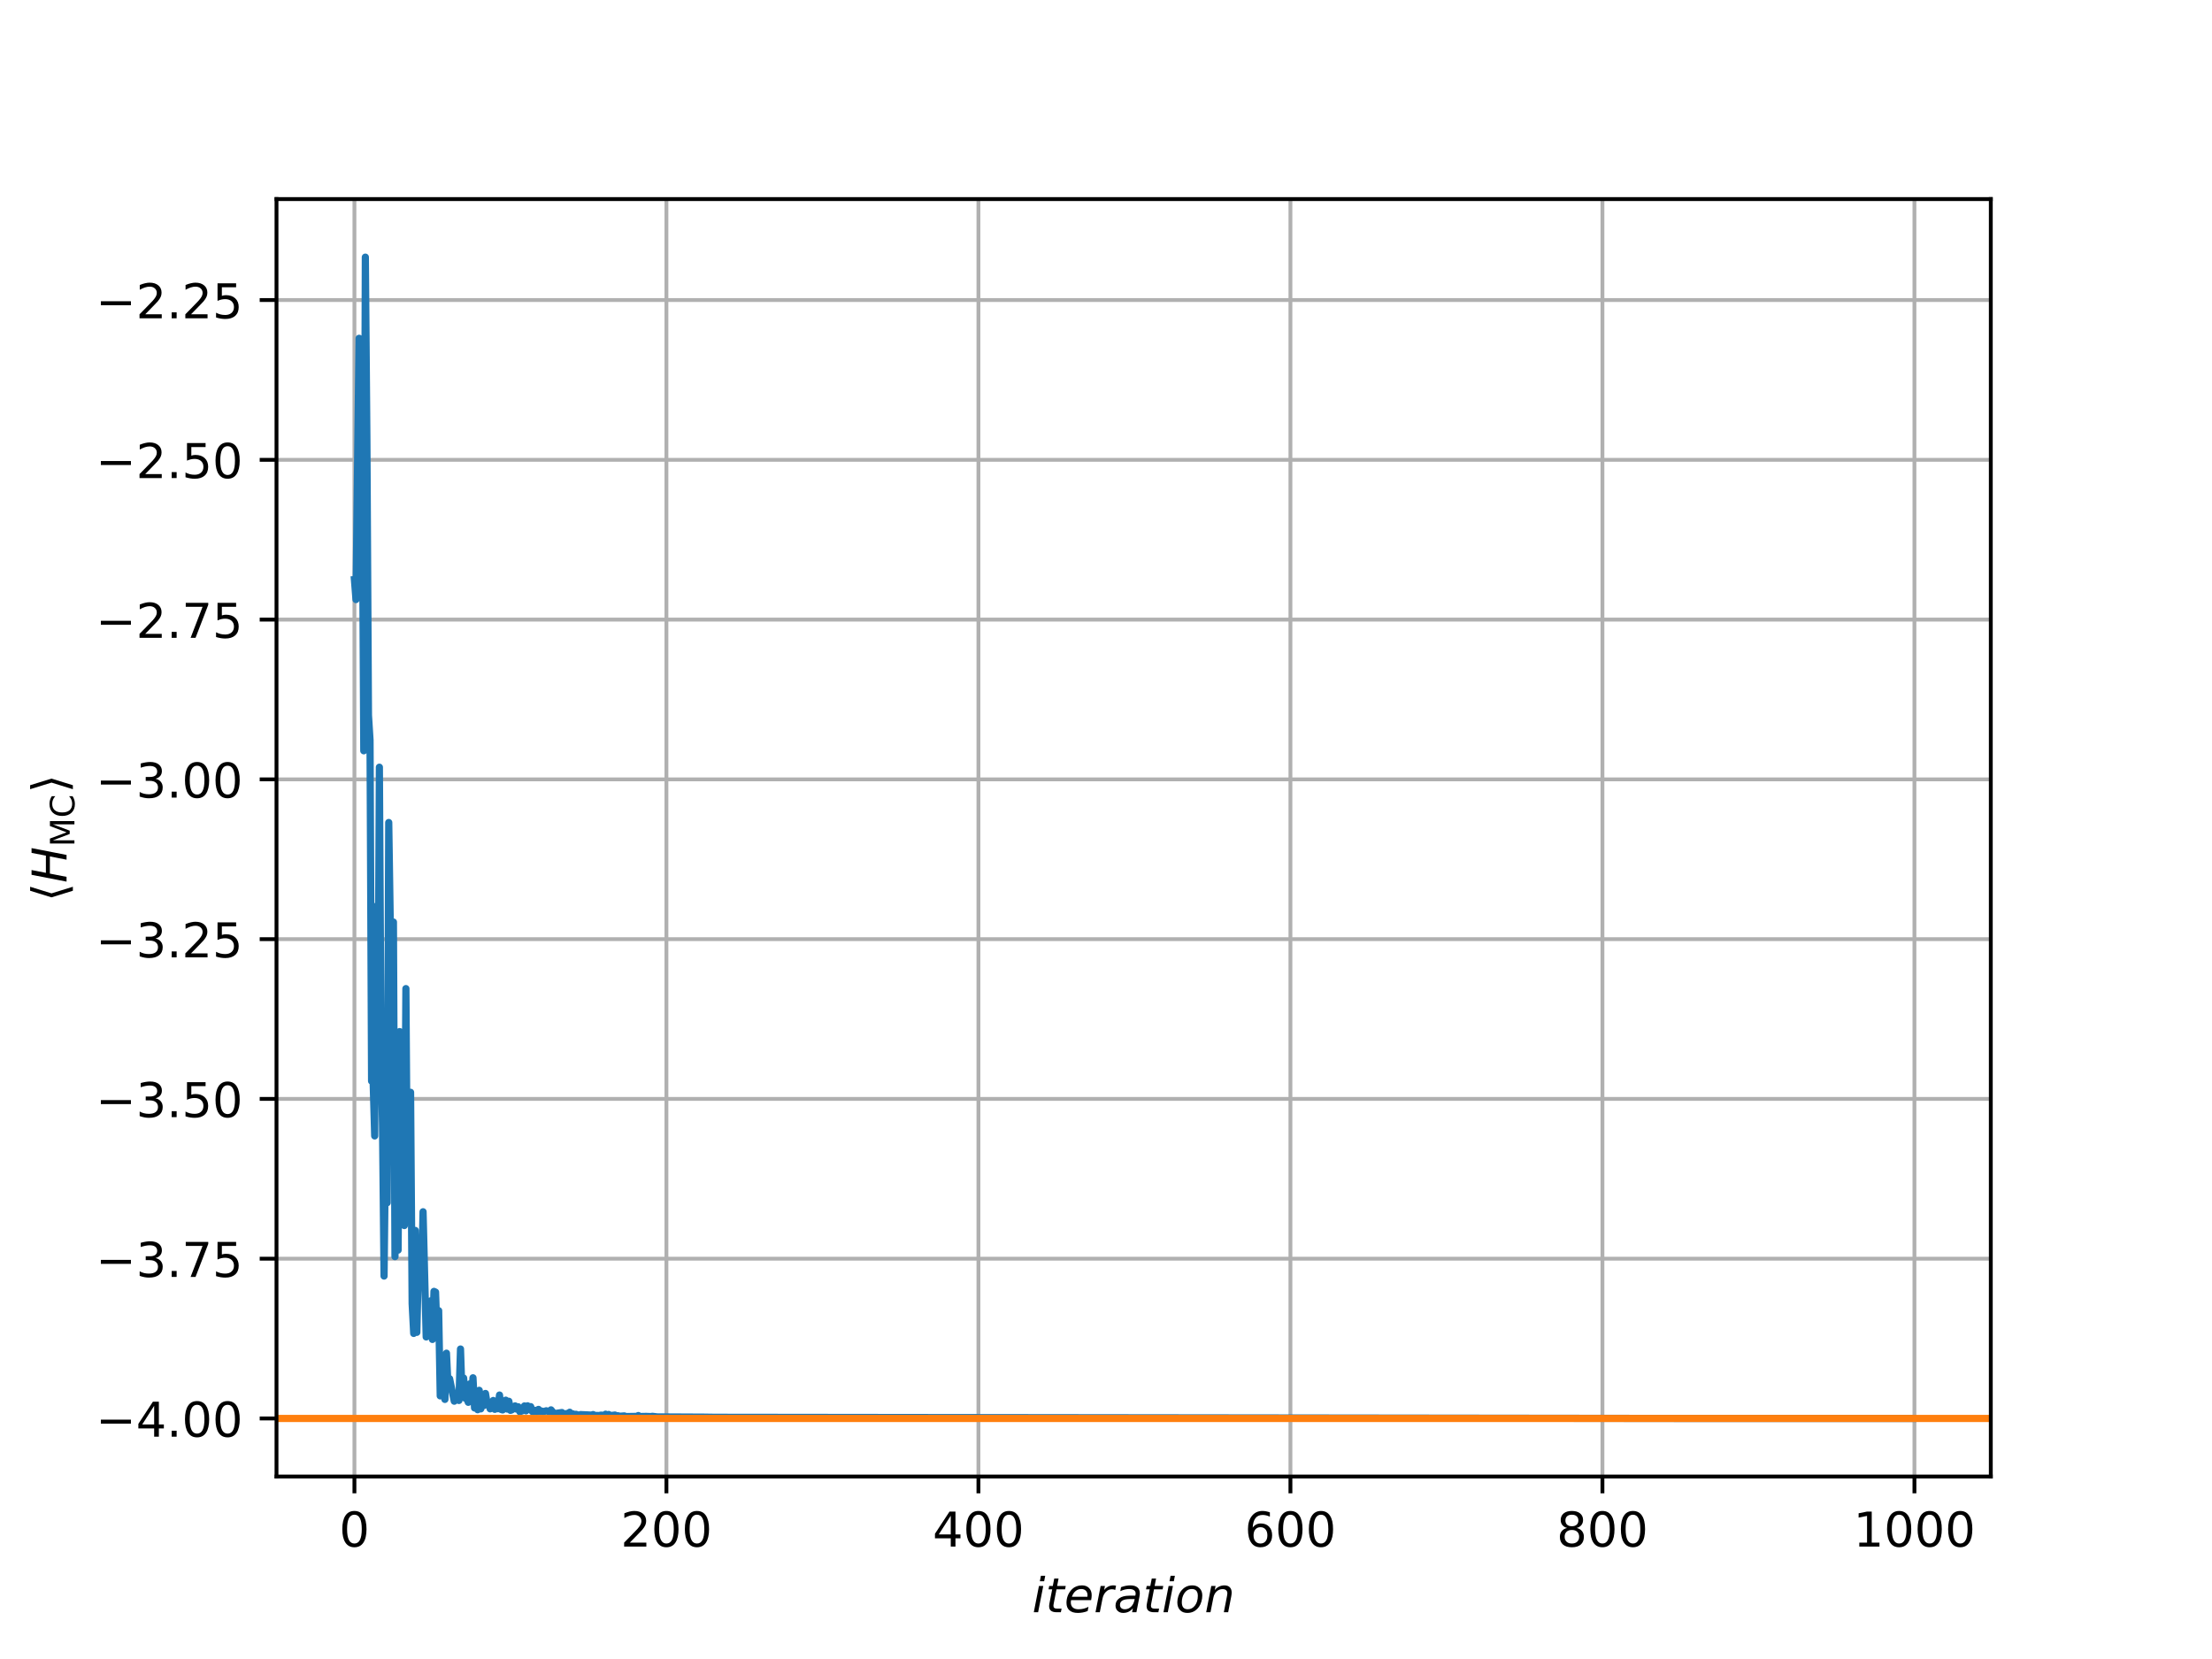 <?xml version="1.0" encoding="UTF-8" standalone="no"?>
<svg
   xmlns:dc="http://purl.org/dc/elements/1.1/"
   xmlns:cc="http://creativecommons.org/ns#"
   xmlns:rdf="http://www.w3.org/1999/02/22-rdf-syntax-ns#"
   xmlns:svg="http://www.w3.org/2000/svg"
   xmlns="http://www.w3.org/2000/svg"
   xmlns:xlink="http://www.w3.org/1999/xlink"
   xmlns:sodipodi="http://sodipodi.sourceforge.net/DTD/sodipodi-0.dtd"
   xmlns:inkscape="http://www.inkscape.org/namespaces/inkscape"
   height="345.6pt"
   version="1.1"
   viewBox="0 0 460.8 345.6"
   width="460.8pt"
   id="svg409"
   sodipodi:docname="convergence_max_cut_vqe_ideal.svg"
   inkscape:version="1.0.1 (3bc2e813f5, 2020-09-07)">
  <sodipodi:namedview
     pagecolor="#ffffff"
     bordercolor="#666666"
     borderopacity="1"
     objecttolerance="10"
     gridtolerance="10"
     guidetolerance="10"
     inkscape:pageopacity="0"
     inkscape:pageshadow="2"
     inkscape:window-width="1920"
     inkscape:window-height="1042"
     id="namedview411"
     showgrid="false"
     inkscape:zoom="1.7013889"
     inkscape:cx="163.49387"
     inkscape:cy="230.4"
     inkscape:window-x="0"
     inkscape:window-y="18"
     inkscape:window-maximized="0"
     inkscape:current-layer="axes_1" />
  <defs
     id="defs6">
    <style
       type="text/css"
       id="style4">*{stroke-linecap:butt;stroke-linejoin:round;}</style>
  </defs>
  <g
     id="figure_1">
    <g
       id="axes_1">
      <g
         id="PolyCollection_1">
        <path
           clip-path="url(#pa131517c7b)"
           d="M 73.833 120.744  L 73.833 120.744  L 74.158 124.901  L 74.483 94.54  L 74.808 70.474  L 75.133 118.832  L 75.458 98.642  L 75.783 156.401  L 76.108 53.568  L 76.433 91.713  L 76.758 148.985  L 77.083 154.179  L 77.408 225.212  L 77.732 225.339  L 78.057 236.635  L 78.382 188.795  L 78.707 224  L 79.032 159.821  L 79.357 215.875  L 79.682 234.325  L 80.007 265.826  L 80.332 237.004  L 80.657 250.551  L 80.982 171.343  L 81.307 192.753  L 81.632 242.038  L 81.957 192.077  L 82.282 261.774  L 82.607 234.12  L 82.932 260.423  L 83.257 214.902  L 83.582 234.25  L 83.907 243.91  L 84.232 255.302  L 84.557 205.946  L 84.882 251.326  L 85.207 230.481  L 85.532 227.549  L 85.857 271.594  L 86.182 277.775  L 86.507 256.32  L 86.832 277.55  L 87.157 263.853  L 87.482 265.334  L 87.807 266.713  L 88.132 252.432  L 88.457 266.038  L 88.782 278.507  L 89.107 273.694  L 89.432 277.559  L 89.757 270.982  L 90.082 279.03  L 90.407 269.018  L 90.732 269.172  L 91.057 278.325  L 91.382 273.035  L 91.707 290.789  L 92.032 290.508  L 92.357 283.856  L 92.682 291.52  L 93.007 281.893  L 93.331 288.656  L 93.656 287.203  L 93.981 288.654  L 94.306 290.332  L 94.631 291.894  L 94.956 291.107  L 95.281 290.676  L 95.606 291.74  L 95.931 281.023  L 96.256 290.815  L 96.581 287.066  L 96.906 291.275  L 97.231 291.311  L 97.556 292.127  L 97.881 288.285  L 98.206 291.682  L 98.531 287.015  L 98.856 293.303  L 99.181 290.197  L 99.506 293.67  L 99.831 289.628  L 100.156 293.498  L 100.481 292.2  L 100.806 292.801  L 101.131 290.284  L 101.456 292.191  L 101.781 292.163  L 102.106 293.488  L 102.431 293.331  L 102.756 291.743  L 103.081 293.593  L 103.406 293.355  L 103.731 293.46  L 104.056 290.613  L 104.381 293.613  L 104.706 293.717  L 105.031 293.432  L 105.356 291.68  L 105.681 293.537  L 106.006 291.91  L 106.331 293.802  L 106.656 293.686  L 106.981 293.365  L 107.306 292.873  L 107.631 293.547  L 107.956 293.057  L 108.281 294.081  L 108.606 293.93  L 108.931 293.858  L 109.255 292.881  L 109.58 293.903  L 109.905 292.856  L 110.23 293.531  L 110.555 293.029  L 110.88 294.036  L 111.205 294.083  L 111.53 293.796  L 111.855 294.081  L 112.18 293.6  L 112.505 294.013  L 112.83 293.944  L 113.155 294.082  L 113.48 293.961  L 113.805 293.889  L 114.13 294.041  L 114.455 294.114  L 114.78 293.698  L 115.105 294.13  L 115.43 294.493  L 115.755 294.427  L 116.08 294.395  L 116.405 294.378  L 116.73 294.311  L 117.055 294.254  L 117.38 294.536  L 117.705 294.592  L 118.03 294.457  L 118.355 294.47  L 118.68 294.201  L 119.005 294.671  L 119.33 294.524  L 119.655 294.817  L 119.98 294.622  L 120.305 294.701  L 120.63 294.861  L 120.955 294.681  L 121.28 294.697  L 121.605 294.817  L 121.93 294.806  L 122.255 294.809  L 122.58 294.829  L 122.905 294.715  L 123.23 294.791  L 123.555 294.679  L 123.88 294.86  L 124.205 294.875  L 124.53 294.856  L 124.855 294.875  L 125.179 294.794  L 125.504 294.842  L 125.829 294.848  L 126.154 294.607  L 126.479 294.8  L 126.804 294.658  L 127.129 294.9  L 127.454 294.876  L 127.779 294.787  L 128.104 294.778  L 128.429 294.944  L 128.754 294.921  L 129.079 295.034  L 129.404 294.98  L 129.729 294.964  L 130.054 294.959  L 130.379 295.094  L 130.704 295.089  L 131.029 294.991  L 131.354 295.089  L 131.679 295.08  L 132.004 295.031  L 132.329 295.086  L 132.654 295.057  L 132.979 294.884  L 133.304 295.086  L 133.629 295.057  L 133.954 295.068  L 134.279 295.014  L 134.604 295.061  L 134.929 295.092  L 135.254 295.076  L 135.579 295.097  L 135.904 295.042  L 136.229 295.113  L 136.554 295.096  L 136.879 295.164  L 137.204 295.162  L 137.529 295.135  L 137.854 295.085  L 138.179 295.146  L 138.504 295.103  L 138.829 295.125  L 139.154 295.201  L 139.479 295.158  L 139.804 295.203  L 140.129 295.188  L 140.454 295.205  L 140.779 295.165  L 141.103 295.191  L 141.428 295.134  L 141.753 295.163  L 142.078 295.116  L 142.403 295.193  L 142.728 295.197  L 143.053 295.205  L 143.378 295.19  L 143.703 295.174  L 144.028 295.212  L 144.353 295.213  L 144.678 295.211  L 145.003 295.22  L 145.328 295.225  L 145.653 295.18  L 145.978 295.217  L 146.303 295.217  L 146.628 295.213  L 146.953 295.234  L 147.278 295.245  L 147.603 295.236  L 147.928 295.236  L 148.253 295.233  L 148.578 295.241  L 148.903 295.222  L 149.228 295.237  L 149.553 295.246  L 149.878 295.249  L 150.203 295.249  L 150.528 295.249  L 150.853 295.232  L 151.178 295.242  L 151.503 295.245  L 151.828 295.252  L 152.153 295.233  L 152.478 295.254  L 152.803 295.237  L 153.128 295.245  L 153.453 295.251  L 153.778 295.244  L 154.103 295.246  L 154.428 295.251  L 154.753 295.256  L 155.078 295.24  L 155.403 295.257  L 155.728 295.227  L 156.053 295.276  L 156.378 295.262  L 156.703 295.27  L 157.027 295.282  L 157.352 295.28  L 157.677 295.266  L 158.002 295.29  L 158.327 295.26  L 158.652 295.305  L 158.977 295.279  L 159.302 295.307  L 159.627 295.297  L 159.952 295.305  L 160.277 295.31  L 160.602 295.308  L 160.927 295.268  L 161.252 295.303  L 161.577 295.27  L 161.902 295.302  L 162.227 295.317  L 162.552 295.312  L 162.877 295.328  L 163.202 295.324  L 163.527 295.332  L 163.852 295.339  L 164.177 295.242  L 164.502 295.328  L 164.827 295.345  L 165.152 295.338  L 165.477 295.354  L 165.802 295.354  L 166.127 295.344  L 166.452 295.36  L 166.777 295.358  L 167.102 295.359  L 167.427 295.316  L 167.752 295.348  L 168.077 295.337  L 168.402 295.364  L 168.727 295.361  L 169.052 295.361  L 169.377 295.364  L 169.702 295.365  L 170.027 295.367  L 170.352 295.367  L 170.677 295.368  L 171.002 295.363  L 171.327 295.368  L 171.652 295.37  L 171.977 295.367  L 172.302 295.381  L 172.627 295.361  L 172.951 295.378  L 173.276 295.371  L 173.601 295.388  L 173.926 295.377  L 174.251 295.385  L 174.576 295.39  L 174.901 295.388  L 175.226 295.386  L 175.551 295.379  L 175.876 295.395  L 176.201 295.389  L 176.526 295.391  L 176.851 295.395  L 177.176 295.374  L 177.501 295.396  L 177.826 295.391  L 178.151 295.394  L 178.476 295.37  L 178.801 295.385  L 179.126 295.392  L 179.451 295.389  L 179.776 295.402  L 180.101 295.398  L 180.426 295.408  L 180.751 295.409  L 181.076 295.375  L 181.401 295.399  L 181.726 295.398  L 182.051 295.401  L 182.376 295.387  L 182.701 295.41  L 183.026 295.406  L 183.351 295.416  L 183.676 295.408  L 184.001 295.414  L 184.326 295.407  L 184.651 295.415  L 184.976 295.405  L 185.301 295.416  L 185.626 295.406  L 185.951 295.412  L 186.276 295.405  L 186.601 295.411  L 186.926 295.413  L 187.251 295.41  L 187.576 295.412  L 187.901 295.421  L 188.226 295.42  L 188.55 295.42  L 188.875 295.419  L 189.2 295.416  L 189.525 295.419  L 189.85 295.42  L 190.175 295.419  L 190.5 295.411  L 190.825 295.422  L 191.15 295.418  L 191.475 295.42  L 191.8 295.423  L 192.125 295.423  L 192.45 295.419  L 192.775 295.42  L 193.1 295.426  L 193.425 295.424  L 193.75 295.421  L 194.075 295.427  L 194.4 295.43  L 194.725 295.429  L 195.05 295.425  L 195.375 295.431  L 195.7 295.43  L 196.025 295.431  L 196.35 295.433  L 196.675 295.432  L 197 295.432  L 197.325 295.435  L 197.65 295.429  L 197.975 295.433  L 198.3 295.432  L 198.625 295.434  L 198.95 295.435  L 199.275 295.433  L 199.6 295.433  L 199.925 295.436  L 200.25 295.435  L 200.575 295.434  L 200.9 295.433  L 201.225 295.436  L 201.55 295.434  L 201.875 295.436  L 202.2 295.433  L 202.525 295.435  L 202.85 295.435  L 203.175 295.436  L 203.5 295.436  L 203.825 295.438  L 204.15 295.435  L 204.474 295.438  L 204.799 295.437  L 205.124 295.437  L 205.449 295.437  L 205.774 295.44  L 206.099 295.439  L 206.424 295.439  L 206.749 295.44  L 207.074 295.44  L 207.399 295.441  L 207.724 295.441  L 208.049 295.441  L 208.374 295.44  L 208.699 295.442  L 209.024 295.441  L 209.349 295.442  L 209.674 295.442  L 209.999 295.438  L 210.324 295.443  L 210.649 295.444  L 210.974 295.443  L 211.299 295.445  L 211.624 295.446  L 211.949 295.444  L 212.274 295.446  L 212.599 295.448  L 212.924 295.445  L 213.249 295.448  L 213.574 295.45  L 213.899 295.449  L 214.224 295.449  L 214.549 295.449  L 214.874 295.45  L 215.199 295.449  L 215.524 295.449  L 215.849 295.449  L 216.174 295.45  L 216.499 295.45  L 216.824 295.451  L 217.149 295.452  L 217.474 295.453  L 217.799 295.453  L 218.124 295.453  L 218.449 295.453  L 218.774 295.452  L 219.099 295.454  L 219.424 295.453  L 219.749 295.454  L 220.074 295.455  L 220.398 295.454  L 220.723 295.456  L 221.048 295.449  L 221.373 295.456  L 221.698 295.453  L 222.023 295.456  L 222.348 295.455  L 222.673 295.457  L 222.998 295.457  L 223.323 295.457  L 223.648 295.459  L 223.973 295.458  L 224.298 295.459  L 224.623 295.458  L 224.948 295.456  L 225.273 295.459  L 225.598 295.456  L 225.923 295.459  L 226.248 295.459  L 226.573 295.459  L 226.898 295.458  L 227.223 295.46  L 227.548 295.458  L 227.873 295.46  L 228.198 295.458  L 228.523 295.459  L 228.848 295.461  L 229.173 295.463  L 229.498 295.462  L 229.823 295.463  L 230.148 295.463  L 230.473 295.462  L 230.798 295.462  L 231.123 295.463  L 231.448 295.462  L 231.773 295.462  L 232.098 295.463  L 232.423 295.464  L 232.748 295.465  L 233.073 295.465  L 233.398 295.466  L 233.723 295.467  L 234.048 295.466  L 234.373 295.466  L 234.698 295.465  L 235.023 295.466  L 235.348 295.466  L 235.673 295.467  L 235.998 295.466  L 236.322 295.467  L 236.647 295.467  L 236.972 295.465  L 237.297 295.466  L 237.622 295.467  L 237.947 295.468  L 238.272 295.468  L 238.597 295.468  L 238.922 295.468  L 239.247 295.468  L 239.572 295.468  L 239.897 295.468  L 240.222 295.468  L 240.547 295.467  L 240.872 295.468  L 241.197 295.467  L 241.522 295.468  L 241.847 295.469  L 242.172 295.469  L 242.497 295.467  L 242.822 295.468  L 243.147 295.468  L 243.472 295.468  L 243.797 295.466  L 244.122 295.469  L 244.447 295.469  L 244.772 295.47  L 245.097 295.467  L 245.422 295.47  L 245.747 295.468  L 246.072 295.468  L 246.397 295.47  L 246.722 295.469  L 247.047 295.47  L 247.372 295.469  L 247.697 295.469  L 248.022 295.469  L 248.347 295.471  L 248.672 295.471  L 248.997 295.47  L 249.322 295.471  L 249.647 295.47  L 249.972 295.471  L 250.297 295.471  L 250.622 295.471  L 250.947 295.47  L 251.272 295.471  L 251.597 295.47  L 251.922 295.471  L 252.246 295.47  L 252.571 295.472  L 252.896 295.473  L 253.221 295.473  L 253.546 295.472  L 253.871 295.473  L 254.196 295.473  L 254.521 295.474  L 254.846 295.473  L 255.171 295.474  L 255.496 295.474  L 255.821 295.474  L 256.146 295.472  L 256.471 295.474  L 256.796 295.474  L 257.121 295.474  L 257.446 295.474  L 257.771 295.474  L 258.096 295.474  L 258.421 295.473  L 258.746 295.474  L 259.071 295.475  L 259.396 295.474  L 259.721 295.474  L 260.046 295.474  L 260.371 295.475  L 260.696 295.473  L 261.021 295.474  L 261.346 295.474  L 261.671 295.474  L 261.996 295.473  L 262.321 295.475  L 262.646 295.474  L 262.971 295.474  L 263.296 295.475  L 263.621 295.474  L 263.946 295.475  L 264.271 295.475  L 264.596 295.476  L 264.921 295.475  L 265.246 295.476  L 265.571 295.476  L 265.896 295.474  L 266.221 295.476  L 266.546 295.476  L 266.871 295.476  L 267.196 295.476  L 267.521 295.476  L 267.846 295.476  L 268.17 295.474  L 268.495 295.475  L 268.82 295.476  L 269.145 295.475  L 269.47 295.476  L 269.795 295.476  L 270.12 295.476  L 270.445 295.476  L 270.77 295.476  L 271.095 295.476  L 271.42 295.477  L 271.745 295.476  L 272.07 295.476  L 272.395 295.475  L 272.72 295.476  L 273.045 295.476  L 273.37 295.476  L 273.695 295.477  L 274.02 295.477  L 274.345 295.477  L 274.67 295.477  L 274.995 295.477  L 275.32 295.476  L 275.645 295.477  L 275.97 295.477  L 276.295 295.477  L 276.62 295.478  L 276.945 295.478  L 277.27 295.478  L 277.595 295.477  L 277.92 295.478  L 278.245 295.478  L 278.57 295.478  L 278.895 295.478  L 279.22 295.478  L 279.545 295.478  L 279.87 295.478  L 280.195 295.478  L 280.52 295.478  L 280.845 295.478  L 281.17 295.478  L 281.495 295.478  L 281.82 295.478  L 282.145 295.479  L 282.47 295.479  L 282.795 295.479  L 283.12 295.479  L 283.445 295.479  L 283.769 295.479  L 284.094 295.479  L 284.419 295.479  L 284.744 295.479  L 285.069 295.479  L 285.394 295.479  L 285.719 295.479  L 286.044 295.48  L 286.369 295.48  L 286.694 295.48  L 287.019 295.48  L 287.344 295.48  L 287.669 295.48  L 287.994 295.48  L 288.319 295.48  L 288.644 295.48  L 288.969 295.481  L 289.294 295.48  L 289.619 295.481  L 289.944 295.481  L 290.269 295.481  L 290.594 295.48  L 290.919 295.481  L 291.244 295.481  L 291.569 295.481  L 291.894 295.481  L 292.219 295.481  L 292.544 295.481  L 292.869 295.481  L 293.194 295.482  L 293.519 295.482  L 293.844 295.482  L 294.169 295.482  L 294.494 295.482  L 294.819 295.482  L 295.144 295.482  L 295.469 295.482  L 295.794 295.482  L 296.119 295.482  L 296.444 295.482  L 296.769 295.482  L 297.094 295.482  L 297.419 295.482  L 297.744 295.482  L 298.069 295.482  L 298.394 295.482  L 298.719 295.482  L 299.044 295.482  L 299.369 295.482  L 299.693 295.482  L 300.018 295.482  L 300.343 295.482  L 300.668 295.482  L 300.993 295.483  L 301.318 295.483  L 301.643 295.483  L 301.968 295.483  L 302.293 295.483  L 302.618 295.483  L 302.943 295.483  L 303.268 295.483  L 303.593 295.483  L 303.918 295.483  L 304.243 295.483  L 304.568 295.483  L 304.893 295.483  L 305.218 295.483  L 305.543 295.483  L 305.868 295.483  L 306.193 295.483  L 306.518 295.483  L 306.843 295.483  L 307.168 295.483  L 307.493 295.483  L 307.818 295.483  L 308.143 295.483  L 308.468 295.483  L 308.793 295.483  L 309.118 295.484  L 309.443 295.483  L 309.768 295.484  L 310.093 295.483  L 310.418 295.484  L 310.743 295.484  L 311.068 295.484  L 311.393 295.484  L 311.718 295.484  L 312.043 295.484  L 312.368 295.484  L 312.693 295.484  L 313.018 295.484  L 313.343 295.484  L 313.668 295.484  L 313.993 295.484  L 314.318 295.484  L 314.643 295.484  L 314.968 295.484  L 315.293 295.484  L 315.617 295.484  L 315.942 295.484  L 316.267 295.484  L 316.592 295.484  L 316.917 295.484  L 317.242 295.484  L 317.567 295.484  L 317.892 295.484  L 318.217 295.484  L 318.542 295.484  L 318.867 295.484  L 319.192 295.484  L 319.517 295.484  L 319.842 295.484  L 320.167 295.484  L 320.492 295.484  L 320.817 295.484  L 321.142 295.484  L 321.467 295.484  L 321.792 295.484  L 322.117 295.484  L 322.442 295.485  L 322.767 295.485  L 323.092 295.485  L 323.417 295.485  L 323.742 295.485  L 324.067 295.485  L 324.392 295.485  L 324.717 295.485  L 325.042 295.485  L 325.367 295.485  L 325.692 295.485  L 326.017 295.485  L 326.342 295.485  L 326.667 295.485  L 326.992 295.485  L 327.317 295.485  L 327.642 295.485  L 327.967 295.485  L 328.292 295.485  L 328.617 295.485  L 328.942 295.485  L 329.267 295.485  L 329.592 295.485  L 329.917 295.485  L 330.242 295.485  L 330.567 295.485  L 330.892 295.485  L 331.217 295.485  L 331.541 295.485  L 331.866 295.485  L 332.191 295.485  L 332.516 295.485  L 332.841 295.485  L 333.166 295.485  L 333.491 295.485  L 333.816 295.485  L 334.141 295.485  L 334.466 295.485  L 334.791 295.485  L 335.116 295.486  L 335.441 295.486  L 335.766 295.486  L 336.091 295.486  L 336.416 295.486  L 336.741 295.486  L 337.066 295.486  L 337.391 295.486  L 337.716 295.486  L 338.041 295.486  L 338.366 295.486  L 338.691 295.486  L 339.016 295.486  L 339.341 295.486  L 339.666 295.486  L 339.991 295.486  L 340.316 295.486  L 340.641 295.486  L 340.966 295.486  L 341.291 295.486  L 341.616 295.486  L 341.941 295.486  L 342.266 295.486  L 342.591 295.486  L 342.916 295.486  L 343.241 295.486  L 343.566 295.486  L 343.891 295.486  L 344.216 295.486  L 344.541 295.486  L 344.866 295.486  L 345.191 295.486  L 345.516 295.486  L 345.841 295.486  L 346.166 295.486  L 346.491 295.486  L 346.816 295.486  L 347.141 295.486  L 347.465 295.486  L 347.79 295.486  L 348.115 295.486  L 348.44 295.486  L 348.765 295.486  L 349.09 295.486  L 349.415 295.486  L 349.74 295.486  L 350.065 295.486  L 350.39 295.486  L 350.715 295.486  L 351.04 295.486  L 351.365 295.486  L 351.69 295.486  L 352.015 295.486  L 352.34 295.486  L 352.665 295.486  L 352.99 295.486  L 353.315 295.486  L 353.64 295.486  L 353.965 295.486  L 354.29 295.486  L 354.615 295.486  L 354.94 295.486  L 355.265 295.486  L 355.59 295.486  L 355.915 295.486  L 356.24 295.486  L 356.565 295.486  L 356.89 295.487  L 357.215 295.486  L 357.54 295.487  L 357.865 295.487  L 358.19 295.487  L 358.515 295.487  L 358.84 295.487  L 359.165 295.486  L 359.49 295.487  L 359.815 295.487  L 360.14 295.487  L 360.465 295.487  L 360.79 295.487  L 361.115 295.487  L 361.44 295.487  L 361.765 295.487  L 362.09 295.487  L 362.415 295.487  L 362.74 295.487  L 363.065 295.487  L 363.389 295.487  L 363.714 295.487  L 364.039 295.487  L 364.364 295.487  L 364.689 295.487  L 365.014 295.487  L 365.339 295.487  L 365.664 295.487  L 365.989 295.487  L 366.314 295.487  L 366.639 295.487  L 366.964 295.487  L 367.289 295.487  L 367.614 295.487  L 367.939 295.487  L 368.264 295.487  L 368.589 295.487  L 368.914 295.487  L 369.239 295.487  L 369.564 295.487  L 369.889 295.487  L 370.214 295.487  L 370.539 295.487  L 370.864 295.487  L 371.189 295.487  L 371.514 295.487  L 371.839 295.487  L 372.164 295.487  L 372.489 295.487  L 372.814 295.487  L 373.139 295.487  L 373.464 295.487  L 373.789 295.487  L 374.114 295.487  L 374.439 295.487  L 374.764 295.487  L 375.089 295.487  L 375.414 295.487  L 375.739 295.487  L 376.064 295.487  L 376.389 295.487  L 376.714 295.488  L 377.039 295.488  L 377.364 295.488  L 377.689 295.488  L 378.014 295.488  L 378.339 295.488  L 378.664 295.488  L 378.989 295.488  L 379.313 295.488  L 379.638 295.488  L 379.963 295.488  L 380.288 295.488  L 380.613 295.488  L 380.938 295.488  L 381.263 295.487  L 381.588 295.488  L 381.913 295.488  L 382.238 295.488  L 382.563 295.488  L 382.888 295.488  L 383.213 295.488  L 383.538 295.488  L 383.863 295.488  L 384.188 295.488  L 384.513 295.488  L 384.838 295.488  L 385.163 295.488  L 385.488 295.488  L 385.813 295.488  L 386.138 295.488  L 386.463 295.488  L 386.788 295.488  L 387.113 295.488  L 387.438 295.488  L 387.763 295.488  L 388.088 295.488  L 388.413 295.488  L 388.738 295.488  L 389.063 295.488  L 389.388 295.488  L 389.713 295.488  L 390.038 295.488  L 390.363 295.488  L 390.688 295.488  L 391.013 295.488  L 391.338 295.488  L 391.663 295.488  L 391.988 295.488  L 392.313 295.488  L 392.638 295.488  L 392.963 295.488  L 393.288 295.488  L 393.613 295.488  L 393.938 295.488  L 394.263 295.488  L 394.588 295.488  L 394.912 295.488  L 395.237 295.488  L 395.562 295.488  L 395.887 295.488  L 396.212 295.488  L 396.537 295.488  L 396.862 295.488  L 397.187 295.488  L 397.512 295.488  L 397.837 295.488  L 398.162 295.488  L 398.487 295.488  L 398.487 295.488  L 398.487 295.488  L 398.162 295.488  L 397.837 295.488  L 397.512 295.488  L 397.187 295.488  L 396.862 295.488  L 396.537 295.488  L 396.212 295.488  L 395.887 295.488  L 395.562 295.488  L 395.237 295.488  L 394.912 295.488  L 394.588 295.488  L 394.263 295.488  L 393.938 295.488  L 393.613 295.488  L 393.288 295.488  L 392.963 295.488  L 392.638 295.488  L 392.313 295.488  L 391.988 295.488  L 391.663 295.488  L 391.338 295.488  L 391.013 295.488  L 390.688 295.488  L 390.363 295.488  L 390.038 295.488  L 389.713 295.488  L 389.388 295.488  L 389.063 295.488  L 388.738 295.488  L 388.413 295.488  L 388.088 295.488  L 387.763 295.488  L 387.438 295.488  L 387.113 295.488  L 386.788 295.488  L 386.463 295.488  L 386.138 295.488  L 385.813 295.488  L 385.488 295.488  L 385.163 295.488  L 384.838 295.488  L 384.513 295.488  L 384.188 295.488  L 383.863 295.488  L 383.538 295.488  L 383.213 295.488  L 382.888 295.488  L 382.563 295.488  L 382.238 295.488  L 381.913 295.488  L 381.588 295.488  L 381.263 295.487  L 380.938 295.488  L 380.613 295.488  L 380.288 295.488  L 379.963 295.488  L 379.638 295.488  L 379.313 295.488  L 378.989 295.488  L 378.664 295.488  L 378.339 295.488  L 378.014 295.488  L 377.689 295.488  L 377.364 295.488  L 377.039 295.488  L 376.714 295.488  L 376.389 295.487  L 376.064 295.487  L 375.739 295.487  L 375.414 295.487  L 375.089 295.487  L 374.764 295.487  L 374.439 295.487  L 374.114 295.487  L 373.789 295.487  L 373.464 295.487  L 373.139 295.487  L 372.814 295.487  L 372.489 295.487  L 372.164 295.487  L 371.839 295.487  L 371.514 295.487  L 371.189 295.487  L 370.864 295.487  L 370.539 295.487  L 370.214 295.487  L 369.889 295.487  L 369.564 295.487  L 369.239 295.487  L 368.914 295.487  L 368.589 295.487  L 368.264 295.487  L 367.939 295.487  L 367.614 295.487  L 367.289 295.487  L 366.964 295.487  L 366.639 295.487  L 366.314 295.487  L 365.989 295.487  L 365.664 295.487  L 365.339 295.487  L 365.014 295.487  L 364.689 295.487  L 364.364 295.487  L 364.039 295.487  L 363.714 295.487  L 363.389 295.487  L 363.065 295.487  L 362.74 295.487  L 362.415 295.487  L 362.09 295.487  L 361.765 295.487  L 361.44 295.487  L 361.115 295.487  L 360.79 295.487  L 360.465 295.487  L 360.14 295.487  L 359.815 295.487  L 359.49 295.487  L 359.165 295.486  L 358.84 295.487  L 358.515 295.487  L 358.19 295.487  L 357.865 295.487  L 357.54 295.487  L 357.215 295.486  L 356.89 295.487  L 356.565 295.486  L 356.24 295.486  L 355.915 295.486  L 355.59 295.486  L 355.265 295.486  L 354.94 295.486  L 354.615 295.486  L 354.29 295.486  L 353.965 295.486  L 353.64 295.486  L 353.315 295.486  L 352.99 295.486  L 352.665 295.486  L 352.34 295.486  L 352.015 295.486  L 351.69 295.486  L 351.365 295.486  L 351.04 295.486  L 350.715 295.486  L 350.39 295.486  L 350.065 295.486  L 349.74 295.486  L 349.415 295.486  L 349.09 295.486  L 348.765 295.486  L 348.44 295.486  L 348.115 295.486  L 347.79 295.486  L 347.465 295.486  L 347.141 295.486  L 346.816 295.486  L 346.491 295.486  L 346.166 295.486  L 345.841 295.486  L 345.516 295.486  L 345.191 295.486  L 344.866 295.486  L 344.541 295.486  L 344.216 295.486  L 343.891 295.486  L 343.566 295.486  L 343.241 295.486  L 342.916 295.486  L 342.591 295.486  L 342.266 295.486  L 341.941 295.486  L 341.616 295.486  L 341.291 295.486  L 340.966 295.486  L 340.641 295.486  L 340.316 295.486  L 339.991 295.486  L 339.666 295.486  L 339.341 295.486  L 339.016 295.486  L 338.691 295.486  L 338.366 295.486  L 338.041 295.486  L 337.716 295.486  L 337.391 295.486  L 337.066 295.486  L 336.741 295.486  L 336.416 295.486  L 336.091 295.486  L 335.766 295.486  L 335.441 295.486  L 335.116 295.486  L 334.791 295.485  L 334.466 295.485  L 334.141 295.485  L 333.816 295.485  L 333.491 295.485  L 333.166 295.485  L 332.841 295.485  L 332.516 295.485  L 332.191 295.485  L 331.866 295.485  L 331.541 295.485  L 331.217 295.485  L 330.892 295.485  L 330.567 295.485  L 330.242 295.485  L 329.917 295.485  L 329.592 295.485  L 329.267 295.485  L 328.942 295.485  L 328.617 295.485  L 328.292 295.485  L 327.967 295.485  L 327.642 295.485  L 327.317 295.485  L 326.992 295.485  L 326.667 295.485  L 326.342 295.485  L 326.017 295.485  L 325.692 295.485  L 325.367 295.485  L 325.042 295.485  L 324.717 295.485  L 324.392 295.485  L 324.067 295.485  L 323.742 295.485  L 323.417 295.485  L 323.092 295.485  L 322.767 295.485  L 322.442 295.485  L 322.117 295.484  L 321.792 295.484  L 321.467 295.484  L 321.142 295.484  L 320.817 295.484  L 320.492 295.484  L 320.167 295.484  L 319.842 295.484  L 319.517 295.484  L 319.192 295.484  L 318.867 295.484  L 318.542 295.484  L 318.217 295.484  L 317.892 295.484  L 317.567 295.484  L 317.242 295.484  L 316.917 295.484  L 316.592 295.484  L 316.267 295.484  L 315.942 295.484  L 315.617 295.484  L 315.293 295.484  L 314.968 295.484  L 314.643 295.484  L 314.318 295.484  L 313.993 295.484  L 313.668 295.484  L 313.343 295.484  L 313.018 295.484  L 312.693 295.484  L 312.368 295.484  L 312.043 295.484  L 311.718 295.484  L 311.393 295.484  L 311.068 295.484  L 310.743 295.484  L 310.418 295.484  L 310.093 295.483  L 309.768 295.484  L 309.443 295.483  L 309.118 295.484  L 308.793 295.483  L 308.468 295.483  L 308.143 295.483  L 307.818 295.483  L 307.493 295.483  L 307.168 295.483  L 306.843 295.483  L 306.518 295.483  L 306.193 295.483  L 305.868 295.483  L 305.543 295.483  L 305.218 295.483  L 304.893 295.483  L 304.568 295.483  L 304.243 295.483  L 303.918 295.483  L 303.593 295.483  L 303.268 295.483  L 302.943 295.483  L 302.618 295.483  L 302.293 295.483  L 301.968 295.483  L 301.643 295.483  L 301.318 295.483  L 300.993 295.483  L 300.668 295.482  L 300.343 295.482  L 300.018 295.482  L 299.693 295.482  L 299.369 295.482  L 299.044 295.482  L 298.719 295.482  L 298.394 295.482  L 298.069 295.482  L 297.744 295.482  L 297.419 295.482  L 297.094 295.482  L 296.769 295.482  L 296.444 295.482  L 296.119 295.482  L 295.794 295.482  L 295.469 295.482  L 295.144 295.482  L 294.819 295.482  L 294.494 295.482  L 294.169 295.482  L 293.844 295.482  L 293.519 295.482  L 293.194 295.482  L 292.869 295.481  L 292.544 295.481  L 292.219 295.481  L 291.894 295.481  L 291.569 295.481  L 291.244 295.481  L 290.919 295.481  L 290.594 295.48  L 290.269 295.481  L 289.944 295.481  L 289.619 295.481  L 289.294 295.48  L 288.969 295.481  L 288.644 295.48  L 288.319 295.48  L 287.994 295.48  L 287.669 295.48  L 287.344 295.48  L 287.019 295.48  L 286.694 295.48  L 286.369 295.48  L 286.044 295.48  L 285.719 295.479  L 285.394 295.479  L 285.069 295.479  L 284.744 295.479  L 284.419 295.479  L 284.094 295.479  L 283.769 295.479  L 283.445 295.479  L 283.12 295.479  L 282.795 295.479  L 282.47 295.479  L 282.145 295.479  L 281.82 295.478  L 281.495 295.478  L 281.17 295.478  L 280.845 295.478  L 280.52 295.478  L 280.195 295.478  L 279.87 295.478  L 279.545 295.478  L 279.22 295.478  L 278.895 295.478  L 278.57 295.478  L 278.245 295.478  L 277.92 295.478  L 277.595 295.477  L 277.27 295.478  L 276.945 295.478  L 276.62 295.478  L 276.295 295.477  L 275.97 295.477  L 275.645 295.477  L 275.32 295.476  L 274.995 295.477  L 274.67 295.477  L 274.345 295.477  L 274.02 295.477  L 273.695 295.477  L 273.37 295.476  L 273.045 295.476  L 272.72 295.476  L 272.395 295.475  L 272.07 295.476  L 271.745 295.476  L 271.42 295.477  L 271.095 295.476  L 270.77 295.476  L 270.445 295.476  L 270.12 295.476  L 269.795 295.476  L 269.47 295.476  L 269.145 295.475  L 268.82 295.476  L 268.495 295.475  L 268.17 295.474  L 267.846 295.476  L 267.521 295.476  L 267.196 295.476  L 266.871 295.476  L 266.546 295.476  L 266.221 295.476  L 265.896 295.474  L 265.571 295.476  L 265.246 295.476  L 264.921 295.475  L 264.596 295.476  L 264.271 295.475  L 263.946 295.475  L 263.621 295.474  L 263.296 295.475  L 262.971 295.474  L 262.646 295.474  L 262.321 295.475  L 261.996 295.473  L 261.671 295.474  L 261.346 295.474  L 261.021 295.474  L 260.696 295.473  L 260.371 295.475  L 260.046 295.474  L 259.721 295.474  L 259.396 295.474  L 259.071 295.475  L 258.746 295.474  L 258.421 295.473  L 258.096 295.474  L 257.771 295.474  L 257.446 295.474  L 257.121 295.474  L 256.796 295.474  L 256.471 295.474  L 256.146 295.472  L 255.821 295.474  L 255.496 295.474  L 255.171 295.474  L 254.846 295.473  L 254.521 295.474  L 254.196 295.473  L 253.871 295.473  L 253.546 295.472  L 253.221 295.473  L 252.896 295.473  L 252.571 295.472  L 252.246 295.47  L 251.922 295.471  L 251.597 295.47  L 251.272 295.471  L 250.947 295.47  L 250.622 295.471  L 250.297 295.471  L 249.972 295.471  L 249.647 295.47  L 249.322 295.471  L 248.997 295.47  L 248.672 295.471  L 248.347 295.471  L 248.022 295.469  L 247.697 295.469  L 247.372 295.469  L 247.047 295.47  L 246.722 295.469  L 246.397 295.47  L 246.072 295.468  L 245.747 295.468  L 245.422 295.47  L 245.097 295.467  L 244.772 295.47  L 244.447 295.469  L 244.122 295.469  L 243.797 295.466  L 243.472 295.468  L 243.147 295.468  L 242.822 295.468  L 242.497 295.467  L 242.172 295.469  L 241.847 295.469  L 241.522 295.468  L 241.197 295.467  L 240.872 295.468  L 240.547 295.467  L 240.222 295.468  L 239.897 295.468  L 239.572 295.468  L 239.247 295.468  L 238.922 295.468  L 238.597 295.468  L 238.272 295.468  L 237.947 295.468  L 237.622 295.467  L 237.297 295.466  L 236.972 295.465  L 236.647 295.467  L 236.322 295.467  L 235.998 295.466  L 235.673 295.467  L 235.348 295.466  L 235.023 295.466  L 234.698 295.465  L 234.373 295.466  L 234.048 295.466  L 233.723 295.467  L 233.398 295.466  L 233.073 295.465  L 232.748 295.465  L 232.423 295.464  L 232.098 295.463  L 231.773 295.462  L 231.448 295.462  L 231.123 295.463  L 230.798 295.462  L 230.473 295.462  L 230.148 295.463  L 229.823 295.463  L 229.498 295.462  L 229.173 295.463  L 228.848 295.461  L 228.523 295.459  L 228.198 295.458  L 227.873 295.46  L 227.548 295.458  L 227.223 295.46  L 226.898 295.458  L 226.573 295.459  L 226.248 295.459  L 225.923 295.459  L 225.598 295.456  L 225.273 295.459  L 224.948 295.456  L 224.623 295.458  L 224.298 295.459  L 223.973 295.458  L 223.648 295.459  L 223.323 295.457  L 222.998 295.457  L 222.673 295.457  L 222.348 295.455  L 222.023 295.456  L 221.698 295.453  L 221.373 295.456  L 221.048 295.449  L 220.723 295.456  L 220.398 295.454  L 220.074 295.455  L 219.749 295.454  L 219.424 295.453  L 219.099 295.454  L 218.774 295.452  L 218.449 295.453  L 218.124 295.453  L 217.799 295.453  L 217.474 295.453  L 217.149 295.452  L 216.824 295.451  L 216.499 295.45  L 216.174 295.45  L 215.849 295.449  L 215.524 295.449  L 215.199 295.449  L 214.874 295.45  L 214.549 295.449  L 214.224 295.449  L 213.899 295.449  L 213.574 295.45  L 213.249 295.448  L 212.924 295.445  L 212.599 295.448  L 212.274 295.446  L 211.949 295.444  L 211.624 295.446  L 211.299 295.445  L 210.974 295.443  L 210.649 295.444  L 210.324 295.443  L 209.999 295.438  L 209.674 295.442  L 209.349 295.442  L 209.024 295.441  L 208.699 295.442  L 208.374 295.44  L 208.049 295.441  L 207.724 295.441  L 207.399 295.441  L 207.074 295.44  L 206.749 295.44  L 206.424 295.439  L 206.099 295.439  L 205.774 295.44  L 205.449 295.437  L 205.124 295.437  L 204.799 295.437  L 204.474 295.438  L 204.15 295.435  L 203.825 295.438  L 203.5 295.436  L 203.175 295.436  L 202.85 295.435  L 202.525 295.435  L 202.2 295.433  L 201.875 295.436  L 201.55 295.434  L 201.225 295.436  L 200.9 295.433  L 200.575 295.434  L 200.25 295.435  L 199.925 295.436  L 199.6 295.433  L 199.275 295.433  L 198.95 295.435  L 198.625 295.434  L 198.3 295.432  L 197.975 295.433  L 197.65 295.429  L 197.325 295.435  L 197 295.432  L 196.675 295.432  L 196.35 295.433  L 196.025 295.431  L 195.7 295.43  L 195.375 295.431  L 195.05 295.425  L 194.725 295.429  L 194.4 295.43  L 194.075 295.427  L 193.75 295.421  L 193.425 295.424  L 193.1 295.426  L 192.775 295.42  L 192.45 295.419  L 192.125 295.423  L 191.8 295.423  L 191.475 295.42  L 191.15 295.418  L 190.825 295.422  L 190.5 295.411  L 190.175 295.419  L 189.85 295.42  L 189.525 295.419  L 189.2 295.416  L 188.875 295.419  L 188.55 295.42  L 188.226 295.42  L 187.901 295.421  L 187.576 295.412  L 187.251 295.41  L 186.926 295.413  L 186.601 295.411  L 186.276 295.405  L 185.951 295.412  L 185.626 295.406  L 185.301 295.416  L 184.976 295.405  L 184.651 295.415  L 184.326 295.407  L 184.001 295.414  L 183.676 295.408  L 183.351 295.416  L 183.026 295.406  L 182.701 295.41  L 182.376 295.387  L 182.051 295.401  L 181.726 295.398  L 181.401 295.399  L 181.076 295.375  L 180.751 295.409  L 180.426 295.408  L 180.101 295.398  L 179.776 295.402  L 179.451 295.389  L 179.126 295.392  L 178.801 295.385  L 178.476 295.37  L 178.151 295.394  L 177.826 295.391  L 177.501 295.396  L 177.176 295.374  L 176.851 295.395  L 176.526 295.391  L 176.201 295.389  L 175.876 295.395  L 175.551 295.379  L 175.226 295.386  L 174.901 295.388  L 174.576 295.39  L 174.251 295.385  L 173.926 295.377  L 173.601 295.388  L 173.276 295.371  L 172.951 295.378  L 172.627 295.361  L 172.302 295.381  L 171.977 295.367  L 171.652 295.37  L 171.327 295.368  L 171.002 295.363  L 170.677 295.368  L 170.352 295.367  L 170.027 295.367  L 169.702 295.365  L 169.377 295.364  L 169.052 295.361  L 168.727 295.361  L 168.402 295.364  L 168.077 295.337  L 167.752 295.348  L 167.427 295.316  L 167.102 295.359  L 166.777 295.358  L 166.452 295.36  L 166.127 295.344  L 165.802 295.354  L 165.477 295.354  L 165.152 295.338  L 164.827 295.345  L 164.502 295.328  L 164.177 295.242  L 163.852 295.339  L 163.527 295.332  L 163.202 295.324  L 162.877 295.328  L 162.552 295.312  L 162.227 295.317  L 161.902 295.302  L 161.577 295.27  L 161.252 295.303  L 160.927 295.268  L 160.602 295.308  L 160.277 295.31  L 159.952 295.305  L 159.627 295.297  L 159.302 295.307  L 158.977 295.279  L 158.652 295.305  L 158.327 295.26  L 158.002 295.29  L 157.677 295.266  L 157.352 295.28  L 157.027 295.282  L 156.703 295.27  L 156.378 295.262  L 156.053 295.276  L 155.728 295.227  L 155.403 295.257  L 155.078 295.24  L 154.753 295.256  L 154.428 295.251  L 154.103 295.246  L 153.778 295.244  L 153.453 295.251  L 153.128 295.245  L 152.803 295.237  L 152.478 295.254  L 152.153 295.233  L 151.828 295.252  L 151.503 295.245  L 151.178 295.242  L 150.853 295.232  L 150.528 295.249  L 150.203 295.249  L 149.878 295.249  L 149.553 295.246  L 149.228 295.237  L 148.903 295.222  L 148.578 295.241  L 148.253 295.233  L 147.928 295.236  L 147.603 295.236  L 147.278 295.245  L 146.953 295.234  L 146.628 295.213  L 146.303 295.217  L 145.978 295.217  L 145.653 295.18  L 145.328 295.225  L 145.003 295.22  L 144.678 295.211  L 144.353 295.213  L 144.028 295.212  L 143.703 295.174  L 143.378 295.19  L 143.053 295.205  L 142.728 295.197  L 142.403 295.193  L 142.078 295.116  L 141.753 295.163  L 141.428 295.134  L 141.103 295.191  L 140.779 295.165  L 140.454 295.205  L 140.129 295.188  L 139.804 295.203  L 139.479 295.158  L 139.154 295.201  L 138.829 295.125  L 138.504 295.103  L 138.179 295.146  L 137.854 295.085  L 137.529 295.135  L 137.204 295.162  L 136.879 295.164  L 136.554 295.096  L 136.229 295.113  L 135.904 295.042  L 135.579 295.097  L 135.254 295.076  L 134.929 295.092  L 134.604 295.061  L 134.279 295.014  L 133.954 295.068  L 133.629 295.057  L 133.304 295.086  L 132.979 294.884  L 132.654 295.057  L 132.329 295.086  L 132.004 295.031  L 131.679 295.08  L 131.354 295.089  L 131.029 294.991  L 130.704 295.089  L 130.379 295.094  L 130.054 294.959  L 129.729 294.964  L 129.404 294.98  L 129.079 295.034  L 128.754 294.921  L 128.429 294.944  L 128.104 294.778  L 127.779 294.787  L 127.454 294.876  L 127.129 294.9  L 126.804 294.658  L 126.479 294.8  L 126.154 294.607  L 125.829 294.848  L 125.504 294.842  L 125.179 294.794  L 124.855 294.875  L 124.53 294.856  L 124.205 294.875  L 123.88 294.86  L 123.555 294.679  L 123.23 294.791  L 122.905 294.715  L 122.58 294.829  L 122.255 294.809  L 121.93 294.806  L 121.605 294.817  L 121.28 294.697  L 120.955 294.681  L 120.63 294.861  L 120.305 294.701  L 119.98 294.622  L 119.655 294.817  L 119.33 294.524  L 119.005 294.671  L 118.68 294.201  L 118.355 294.47  L 118.03 294.457  L 117.705 294.592  L 117.38 294.536  L 117.055 294.254  L 116.73 294.311  L 116.405 294.378  L 116.08 294.395  L 115.755 294.427  L 115.43 294.493  L 115.105 294.13  L 114.78 293.698  L 114.455 294.114  L 114.13 294.041  L 113.805 293.889  L 113.48 293.961  L 113.155 294.082  L 112.83 293.944  L 112.505 294.013  L 112.18 293.6  L 111.855 294.081  L 111.53 293.796  L 111.205 294.083  L 110.88 294.036  L 110.555 293.029  L 110.23 293.531  L 109.905 292.856  L 109.58 293.903  L 109.255 292.881  L 108.931 293.858  L 108.606 293.93  L 108.281 294.081  L 107.956 293.057  L 107.631 293.547  L 107.306 292.873  L 106.981 293.365  L 106.656 293.686  L 106.331 293.802  L 106.006 291.91  L 105.681 293.537  L 105.356 291.68  L 105.031 293.432  L 104.706 293.717  L 104.381 293.613  L 104.056 290.613  L 103.731 293.46  L 103.406 293.355  L 103.081 293.593  L 102.756 291.743  L 102.431 293.331  L 102.106 293.488  L 101.781 292.163  L 101.456 292.191  L 101.131 290.284  L 100.806 292.801  L 100.481 292.2  L 100.156 293.498  L 99.831 289.628  L 99.506 293.67  L 99.181 290.197  L 98.856 293.303  L 98.531 287.015  L 98.206 291.682  L 97.881 288.285  L 97.556 292.127  L 97.231 291.311  L 96.906 291.275  L 96.581 287.066  L 96.256 290.815  L 95.931 281.023  L 95.606 291.74  L 95.281 290.676  L 94.956 291.107  L 94.631 291.894  L 94.306 290.332  L 93.981 288.654  L 93.656 287.203  L 93.331 288.656  L 93.007 281.893  L 92.682 291.52  L 92.357 283.856  L 92.032 290.508  L 91.707 290.789  L 91.382 273.035  L 91.057 278.325  L 90.732 269.172  L 90.407 269.018  L 90.082 279.03  L 89.757 270.982  L 89.432 277.559  L 89.107 273.694  L 88.782 278.507  L 88.457 266.038  L 88.132 252.432  L 87.807 266.713  L 87.482 265.334  L 87.157 263.853  L 86.832 277.55  L 86.507 256.32  L 86.182 277.775  L 85.857 271.594  L 85.532 227.549  L 85.207 230.481  L 84.882 251.326  L 84.557 205.946  L 84.232 255.302  L 83.907 243.91  L 83.582 234.25  L 83.257 214.902  L 82.932 260.423  L 82.607 234.12  L 82.282 261.774  L 81.957 192.077  L 81.632 242.038  L 81.307 192.753  L 80.982 171.343  L 80.657 250.551  L 80.332 237.004  L 80.007 265.826  L 79.682 234.325  L 79.357 215.875  L 79.032 159.821  L 78.707 224  L 78.382 188.795  L 78.057 236.635  L 77.732 225.339  L 77.408 225.212  L 77.083 154.179  L 76.758 148.985  L 76.433 91.713  L 76.108 53.568  L 75.783 156.401  L 75.458 98.642  L 75.133 118.832  L 74.808 70.474  L 74.483 94.54  L 74.158 124.901  L 73.833 120.744  z "
           style="fill:#1f77b4;fill-opacity:0.5;"
           id="path14" />
      </g>
      <g
         id="matplotlib.axis_1">
        <g
           id="xtick_1">
          <g
             id="line2d_1">
            <path
               clip-path="url(#pa131517c7b)"
               d="M 73.833 307.584  L 73.833 41.472  "
               style="fill:none;stroke:#b0b0b0;stroke-linecap:square;stroke-width:0.8;"
               id="path17" />
          </g>
          <g
             id="line2d_2">
            <defs
               id="defs21">
              <path
                 d="M 0 0  L 0 3.5  "
                 id="m4f772a0946"
                 style="stroke:#000000;stroke-width:0.8;" />
            </defs>
            <g
               id="g25">
              <use
                 style="stroke:#000000;stroke-width:0.8;"
                 x="73.833"
                 xlink:href="#m4f772a0946"
                 y="307.584"
                 id="use23" />
            </g>
          </g>
          <g
             id="text_1">
            <!-- 0 -->
            <g
               transform="translate(70.651 322.182)scale(0.1 -0.1)"
               id="g33">
              <defs
                 id="defs29">
                <path
                   d="M 31.781 66.406  Q 24.172 66.406 20.328 58.906  Q 16.5 51.422 16.5 36.375  Q 16.5 21.391 20.328 13.891  Q 24.172 6.391 31.781 6.391  Q 39.453 6.391 43.281 13.891  Q 47.125 21.391 47.125 36.375  Q 47.125 51.422 43.281 58.906  Q 39.453 66.406 31.781 66.406  z M 31.781 74.219  Q 44.047 74.219 50.516 64.516  Q 56.984 54.828 56.984 36.375  Q 56.984 17.969 50.516 8.266  Q 44.047 -1.422 31.781 -1.422  Q 19.531 -1.422 13.062 8.266  Q 6.594 17.969 6.594 36.375  Q 6.594 54.828 13.062 64.516  Q 19.531 74.219 31.781 74.219  z "
                   id="DejaVuSans-48" />
              </defs>
              <use
                 xlink:href="#DejaVuSans-48"
                 id="use31" />
            </g>
          </g>
        </g>
        <g
           id="xtick_2">
          <g
             id="line2d_3">
            <path
               clip-path="url(#pa131517c7b)"
               d="M 138.829 307.584  L 138.829 41.472  "
               style="fill:none;stroke:#b0b0b0;stroke-linecap:square;stroke-width:0.8;"
               id="path37" />
          </g>
          <g
             id="line2d_4">
            <g
               id="g42">
              <use
                 style="stroke:#000000;stroke-width:0.8;"
                 x="138.829"
                 xlink:href="#m4f772a0946"
                 y="307.584"
                 id="use40" />
            </g>
          </g>
          <g
             id="text_2">
            <!-- 200 -->
            <g
               transform="translate(129.285 322.182)scale(0.1 -0.1)"
               id="g54">
              <defs
                 id="defs46">
                <path
                   d="M 19.188 8.297  L 53.609 8.297  L 53.609 0  L 7.328 0  L 7.328 8.297  Q 12.938 14.109 22.625 23.891  Q 32.328 33.688 34.812 36.531  Q 39.547 41.844 41.422 45.531  Q 43.312 49.219 43.312 52.781  Q 43.312 58.594 39.234 62.25  Q 35.156 65.922 28.609 65.922  Q 23.969 65.922 18.812 64.312  Q 13.672 62.703 7.812 59.422  L 7.812 69.391  Q 13.766 71.781 18.938 73  Q 24.125 74.219 28.422 74.219  Q 39.75 74.219 46.484 68.547  Q 53.219 62.891 53.219 53.422  Q 53.219 48.922 51.531 44.891  Q 49.859 40.875 45.406 35.406  Q 44.188 33.984 37.641 27.219  Q 31.109 20.453 19.188 8.297  z "
                   id="DejaVuSans-50" />
              </defs>
              <use
                 xlink:href="#DejaVuSans-50"
                 id="use48" />
              <use
                 x="63.623"
                 xlink:href="#DejaVuSans-48"
                 id="use50" />
              <use
                 x="127.246"
                 xlink:href="#DejaVuSans-48"
                 id="use52" />
            </g>
          </g>
        </g>
        <g
           id="xtick_3">
          <g
             id="line2d_5">
            <path
               clip-path="url(#pa131517c7b)"
               d="M 203.825 307.584  L 203.825 41.472  "
               style="fill:none;stroke:#b0b0b0;stroke-linecap:square;stroke-width:0.8;"
               id="path58" />
          </g>
          <g
             id="line2d_6">
            <g
               id="g63">
              <use
                 style="stroke:#000000;stroke-width:0.8;"
                 x="203.825"
                 xlink:href="#m4f772a0946"
                 y="307.584"
                 id="use61" />
            </g>
          </g>
          <g
             id="text_3">
            <!-- 400 -->
            <g
               transform="translate(194.281 322.182)scale(0.1 -0.1)"
               id="g75">
              <defs
                 id="defs67">
                <path
                   d="M 37.797 64.312  L 12.891 25.391  L 37.797 25.391  z M 35.203 72.906  L 47.609 72.906  L 47.609 25.391  L 58.016 25.391  L 58.016 17.188  L 47.609 17.188  L 47.609 0  L 37.797 0  L 37.797 17.188  L 4.891 17.188  L 4.891 26.703  z "
                   id="DejaVuSans-52" />
              </defs>
              <use
                 xlink:href="#DejaVuSans-52"
                 id="use69" />
              <use
                 x="63.623"
                 xlink:href="#DejaVuSans-48"
                 id="use71" />
              <use
                 x="127.246"
                 xlink:href="#DejaVuSans-48"
                 id="use73" />
            </g>
          </g>
        </g>
        <g
           id="xtick_4">
          <g
             id="line2d_7">
            <path
               clip-path="url(#pa131517c7b)"
               d="M 268.82 307.584  L 268.82 41.472  "
               style="fill:none;stroke:#b0b0b0;stroke-linecap:square;stroke-width:0.8;"
               id="path79" />
          </g>
          <g
             id="line2d_8">
            <g
               id="g84">
              <use
                 style="stroke:#000000;stroke-width:0.8;"
                 x="268.82"
                 xlink:href="#m4f772a0946"
                 y="307.584"
                 id="use82" />
            </g>
          </g>
          <g
             id="text_4">
            <!-- 600 -->
            <g
               transform="translate(259.277 322.182)scale(0.1 -0.1)"
               id="g96">
              <defs
                 id="defs88">
                <path
                   d="M 33.016 40.375  Q 26.375 40.375 22.484 35.828  Q 18.609 31.297 18.609 23.391  Q 18.609 15.531 22.484 10.953  Q 26.375 6.391 33.016 6.391  Q 39.656 6.391 43.531 10.953  Q 47.406 15.531 47.406 23.391  Q 47.406 31.297 43.531 35.828  Q 39.656 40.375 33.016 40.375  z M 52.594 71.297  L 52.594 62.312  Q 48.875 64.062 45.094 64.984  Q 41.312 65.922 37.594 65.922  Q 27.828 65.922 22.672 59.328  Q 17.531 52.734 16.797 39.406  Q 19.672 43.656 24.016 45.922  Q 28.375 48.188 33.594 48.188  Q 44.578 48.188 50.953 41.516  Q 57.328 34.859 57.328 23.391  Q 57.328 12.156 50.688 5.359  Q 44.047 -1.422 33.016 -1.422  Q 20.359 -1.422 13.672 8.266  Q 6.984 17.969 6.984 36.375  Q 6.984 53.656 15.188 63.938  Q 23.391 74.219 37.203 74.219  Q 40.922 74.219 44.703 73.484  Q 48.484 72.75 52.594 71.297  z "
                   id="DejaVuSans-54" />
              </defs>
              <use
                 xlink:href="#DejaVuSans-54"
                 id="use90" />
              <use
                 x="63.623"
                 xlink:href="#DejaVuSans-48"
                 id="use92" />
              <use
                 x="127.246"
                 xlink:href="#DejaVuSans-48"
                 id="use94" />
            </g>
          </g>
        </g>
        <g
           id="xtick_5">
          <g
             id="line2d_9">
            <path
               clip-path="url(#pa131517c7b)"
               d="M 333.816 307.584  L 333.816 41.472  "
               style="fill:none;stroke:#b0b0b0;stroke-linecap:square;stroke-width:0.8;"
               id="path100" />
          </g>
          <g
             id="line2d_10">
            <g
               id="g105">
              <use
                 style="stroke:#000000;stroke-width:0.8;"
                 x="333.816"
                 xlink:href="#m4f772a0946"
                 y="307.584"
                 id="use103" />
            </g>
          </g>
          <g
             id="text_5">
            <!-- 800 -->
            <g
               transform="translate(324.273 322.182)scale(0.1 -0.1)"
               id="g117">
              <defs
                 id="defs109">
                <path
                   d="M 31.781 34.625  Q 24.75 34.625 20.719 30.859  Q 16.703 27.094 16.703 20.516  Q 16.703 13.922 20.719 10.156  Q 24.75 6.391 31.781 6.391  Q 38.812 6.391 42.859 10.172  Q 46.922 13.969 46.922 20.516  Q 46.922 27.094 42.891 30.859  Q 38.875 34.625 31.781 34.625  z M 21.922 38.812  Q 15.578 40.375 12.031 44.719  Q 8.5 49.078 8.5 55.328  Q 8.5 64.062 14.719 69.141  Q 20.953 74.219 31.781 74.219  Q 42.672 74.219 48.875 69.141  Q 55.078 64.062 55.078 55.328  Q 55.078 49.078 51.531 44.719  Q 48 40.375 41.703 38.812  Q 48.828 37.156 52.797 32.312  Q 56.781 27.484 56.781 20.516  Q 56.781 9.906 50.312 4.234  Q 43.844 -1.422 31.781 -1.422  Q 19.734 -1.422 13.25 4.234  Q 6.781 9.906 6.781 20.516  Q 6.781 27.484 10.781 32.312  Q 14.797 37.156 21.922 38.812  z M 18.312 54.391  Q 18.312 48.734 21.844 45.562  Q 25.391 42.391 31.781 42.391  Q 38.141 42.391 41.719 45.562  Q 45.312 48.734 45.312 54.391  Q 45.312 60.062 41.719 63.234  Q 38.141 66.406 31.781 66.406  Q 25.391 66.406 21.844 63.234  Q 18.312 60.062 18.312 54.391  z "
                   id="DejaVuSans-56" />
              </defs>
              <use
                 xlink:href="#DejaVuSans-56"
                 id="use111" />
              <use
                 x="63.623"
                 xlink:href="#DejaVuSans-48"
                 id="use113" />
              <use
                 x="127.246"
                 xlink:href="#DejaVuSans-48"
                 id="use115" />
            </g>
          </g>
        </g>
        <g
           id="xtick_6">
          <g
             id="line2d_11">
            <path
               clip-path="url(#pa131517c7b)"
               d="M 398.812 307.584  L 398.812 41.472  "
               style="fill:none;stroke:#b0b0b0;stroke-linecap:square;stroke-width:0.8;"
               id="path121" />
          </g>
          <g
             id="line2d_12">
            <g
               id="g126">
              <use
                 style="stroke:#000000;stroke-width:0.8;"
                 x="398.812"
                 xlink:href="#m4f772a0946"
                 y="307.584"
                 id="use124" />
            </g>
          </g>
          <g
             id="text_6">
            <!-- 1000 -->
            <g
               transform="translate(386.087 322.182)scale(0.1 -0.1)"
               id="g140">
              <defs
                 id="defs130">
                <path
                   d="M 12.406 8.297  L 28.516 8.297  L 28.516 63.922  L 10.984 60.406  L 10.984 69.391  L 28.422 72.906  L 38.281 72.906  L 38.281 8.297  L 54.391 8.297  L 54.391 0  L 12.406 0  z "
                   id="DejaVuSans-49" />
              </defs>
              <use
                 xlink:href="#DejaVuSans-49"
                 id="use132" />
              <use
                 x="63.623"
                 xlink:href="#DejaVuSans-48"
                 id="use134" />
              <use
                 x="127.246"
                 xlink:href="#DejaVuSans-48"
                 id="use136" />
              <use
                 x="190.869"
                 xlink:href="#DejaVuSans-48"
                 id="use138" />
            </g>
          </g>
        </g>
        <g
           id="text_7">
          <!-- $iteration$ -->
          <g
             transform="translate(215.01 335.861)scale(0.1 -0.1)"
             id="g171">
            <defs
               id="defs151">
              <path
                 d="M 18.312 75.984  L 27.297 75.984  L 25.094 64.594  L 16.109 64.594  z M 14.203 54.688  L 23.188 54.688  L 12.5 0  L 3.516 0  z "
                 id="DejaVuSans-Oblique-105" />
              <path
                 d="M 42.281 54.688  L 40.922 47.703  L 23 47.703  L 17.188 18.016  Q 16.891 16.359 16.75 15.234  Q 16.609 14.109 16.609 13.484  Q 16.609 10.359 18.484 8.938  Q 20.359 7.516 24.516 7.516  L 33.594 7.516  L 32.078 0  L 23.484 0  Q 15.484 0 11.547 3.125  Q 7.625 6.25 7.625 12.594  Q 7.625 13.719 7.766 15.062  Q 7.906 16.406 8.203 18.016  L 14.016 47.703  L 6.391 47.703  L 7.812 54.688  L 15.281 54.688  L 18.312 70.219  L 27.297 70.219  L 24.312 54.688  z "
                 id="DejaVuSans-Oblique-116" />
              <path
                 d="M 48.094 32.234  Q 48.25 33.016 48.312 33.844  Q 48.391 34.672 48.391 35.5  Q 48.391 41.453 44.891 44.922  Q 41.406 48.391 35.406 48.391  Q 28.719 48.391 23.578 44.156  Q 18.453 39.938 15.828 32.172  z M 55.906 25.203  L 14.109 25.203  Q 13.812 23.344 13.719 22.266  Q 13.625 21.188 13.625 20.406  Q 13.625 13.625 17.797 9.906  Q 21.969 6.203 29.594 6.203  Q 35.453 6.203 40.672 7.516  Q 45.906 8.844 50.391 11.375  L 48.688 2.484  Q 43.844 0.531 38.688 -0.438  Q 33.547 -1.422 28.219 -1.422  Q 16.844 -1.422 10.719 4.016  Q 4.594 9.469 4.594 19.484  Q 4.594 28.031 7.641 35.375  Q 10.688 42.719 16.609 48.484  Q 20.406 52.094 25.656 54.047  Q 30.906 56 36.812 56  Q 46.094 56 51.578 50.438  Q 57.078 44.875 57.078 35.5  Q 57.078 33.25 56.781 30.688  Q 56.5 28.125 55.906 25.203  z "
                 id="DejaVuSans-Oblique-101" />
              <path
                 d="M 44.578 46.391  Q 43.219 47.125 41.453 47.516  Q 39.703 47.906 37.703 47.906  Q 30.516 47.906 25.141 42.453  Q 19.781 37.016 18.016 27.875  L 12.5 0  L 3.516 0  L 14.203 54.688  L 23.188 54.688  L 21.484 46.188  Q 25.047 50.922 30 53.453  Q 34.969 56 40.578 56  Q 42.047 56 43.453 55.828  Q 44.875 55.672 46.297 55.281  z "
                 id="DejaVuSans-Oblique-114" />
              <path
                 d="M 53.719 31.203  L 47.609 0  L 38.625 0  L 40.281 8.297  Q 36.328 3.422 31.266 1  Q 26.219 -1.422 20.016 -1.422  Q 13.031 -1.422 8.562 2.844  Q 4.109 7.125 4.109 13.812  Q 4.109 23.391 11.75 28.953  Q 19.391 34.516 32.812 34.516  L 45.312 34.516  L 45.797 36.922  Q 45.906 37.312 45.953 37.766  Q 46 38.234 46 39.203  Q 46 43.562 42.453 45.969  Q 38.922 48.391 32.516 48.391  Q 28.125 48.391 23.5 47.266  Q 18.891 46.141 14.016 43.891  L 15.578 52.203  Q 20.656 54.109 25.516 55.047  Q 30.375 56 34.906 56  Q 44.578 56 49.625 51.797  Q 54.688 47.609 54.688 39.594  Q 54.688 37.984 54.438 35.812  Q 54.203 33.641 53.719 31.203  z M 44 27.484  L 35.016 27.484  Q 23.969 27.484 18.672 24.531  Q 13.375 21.578 13.375 15.375  Q 13.375 11.078 16.078 8.641  Q 18.797 6.203 23.578 6.203  Q 30.906 6.203 36.375 11.453  Q 41.844 16.703 43.609 25.484  z "
                 id="DejaVuSans-Oblique-97" />
              <path
                 d="M 25.391 -1.422  Q 15.766 -1.422 10.172 4.516  Q 4.594 10.453 4.594 20.703  Q 4.594 26.656 6.516 32.828  Q 8.453 39.016 11.531 43.219  Q 16.359 49.75 22.312 52.875  Q 28.266 56 35.797 56  Q 45.125 56 50.859 50.188  Q 56.594 44.391 56.594 35.016  Q 56.594 28.516 54.688 22.062  Q 52.781 15.625 49.703 11.375  Q 44.922 4.828 38.969 1.703  Q 33.016 -1.422 25.391 -1.422  z M 13.922 21  Q 13.922 13.578 17.016 9.891  Q 20.125 6.203 26.422 6.203  Q 35.453 6.203 41.375 14.078  Q 47.312 21.969 47.312 34.078  Q 47.312 41.156 44.141 44.766  Q 40.969 48.391 34.812 48.391  Q 29.734 48.391 25.781 46.016  Q 21.828 43.656 18.703 38.812  Q 16.406 35.203 15.156 30.562  Q 13.922 25.922 13.922 21  z "
                 id="DejaVuSans-Oblique-111" />
              <path
                 d="M 55.719 33.016  L 49.312 0  L 40.281 0  L 46.688 32.672  Q 47.125 34.969 47.359 36.719  Q 47.609 38.484 47.609 39.5  Q 47.609 43.609 45.016 45.891  Q 42.438 48.188 37.797 48.188  Q 30.562 48.188 25.344 43.375  Q 20.125 38.578 18.5 30.328  L 12.5 0  L 3.516 0  L 14.109 54.688  L 23.094 54.688  L 21.297 46.094  Q 25.047 50.828 30.312 53.406  Q 35.594 56 41.406 56  Q 48.641 56 52.609 52.094  Q 56.594 48.188 56.594 41.109  Q 56.594 39.359 56.375 37.359  Q 56.156 35.359 55.719 33.016  z "
                 id="DejaVuSans-Oblique-110" />
            </defs>
            <use
               transform="translate(0 0.016)"
               xlink:href="#DejaVuSans-Oblique-105"
               id="use153" />
            <use
               transform="translate(27.783 0.016)"
               xlink:href="#DejaVuSans-Oblique-116"
               id="use155" />
            <use
               transform="translate(66.992 0.016)"
               xlink:href="#DejaVuSans-Oblique-101"
               id="use157" />
            <use
               transform="translate(128.516 0.016)"
               xlink:href="#DejaVuSans-Oblique-114"
               id="use159" />
            <use
               transform="translate(169.629 0.016)"
               xlink:href="#DejaVuSans-Oblique-97"
               id="use161" />
            <use
               transform="translate(230.908 0.016)"
               xlink:href="#DejaVuSans-Oblique-116"
               id="use163" />
            <use
               transform="translate(270.117 0.016)"
               xlink:href="#DejaVuSans-Oblique-105"
               id="use165" />
            <use
               transform="translate(297.9 0.016)"
               xlink:href="#DejaVuSans-Oblique-111"
               id="use167" />
            <use
               transform="translate(359.082 0.016)"
               xlink:href="#DejaVuSans-Oblique-110"
               id="use169" />
          </g>
        </g>
      </g>
      <g
         id="matplotlib.axis_2">
        <g
           id="ytick_1">
          <g
             id="line2d_13">
            <path
               clip-path="url(#pa131517c7b)"
               d="M 57.6 295.489  L 414.72 295.489  "
               style="fill:none;stroke:#b0b0b0;stroke-linecap:square;stroke-width:0.8;"
               id="path175" />
          </g>
          <g
             id="line2d_14">
            <defs
               id="defs179">
              <path
                 d="M 0 0  L -3.5 0  "
                 id="m4437eb974f"
                 style="stroke:#000000;stroke-width:0.8;" />
            </defs>
            <g
               id="g183">
              <use
                 style="stroke:#000000;stroke-width:0.8;"
                 x="57.6"
                 xlink:href="#m4437eb974f"
                 y="295.489"
                 id="use181" />
            </g>
          </g>
          <g
             id="text_8">
            <!-- −4.00 -->
            <g
               transform="translate(19.955 299.288)scale(0.1 -0.1)"
               id="g200">
              <defs
                 id="defs188">
                <path
                   d="M 10.594 35.5  L 73.188 35.5  L 73.188 27.203  L 10.594 27.203  z "
                   id="DejaVuSans-8722" />
                <path
                   d="M 10.688 12.406  L 21 12.406  L 21 0  L 10.688 0  z "
                   id="DejaVuSans-46" />
              </defs>
              <use
                 xlink:href="#DejaVuSans-8722"
                 id="use190" />
              <use
                 x="83.789"
                 xlink:href="#DejaVuSans-52"
                 id="use192" />
              <use
                 x="147.412"
                 xlink:href="#DejaVuSans-46"
                 id="use194" />
              <use
                 x="179.199"
                 xlink:href="#DejaVuSans-48"
                 id="use196" />
              <use
                 x="242.822"
                 xlink:href="#DejaVuSans-48"
                 id="use198" />
            </g>
          </g>
        </g>
        <g
           id="ytick_2">
          <g
             id="line2d_15">
            <path
               clip-path="url(#pa131517c7b)"
               d="M 57.6 262.206  L 414.72 262.206  "
               style="fill:none;stroke:#b0b0b0;stroke-linecap:square;stroke-width:0.8;"
               id="path204" />
          </g>
          <g
             id="line2d_16">
            <g
               id="g209">
              <use
                 style="stroke:#000000;stroke-width:0.8;"
                 x="57.6"
                 xlink:href="#m4437eb974f"
                 y="262.206"
                 id="use207" />
            </g>
          </g>
          <g
             id="text_9">
            <!-- −3.75 -->
            <g
               transform="translate(19.955 266.005)scale(0.1 -0.1)"
               id="g227">
              <defs
                 id="defs215">
                <path
                   d="M 40.578 39.312  Q 47.656 37.797 51.625 33  Q 55.609 28.219 55.609 21.188  Q 55.609 10.406 48.188 4.484  Q 40.766 -1.422 27.094 -1.422  Q 22.516 -1.422 17.656 -0.516  Q 12.797 0.391 7.625 2.203  L 7.625 11.719  Q 11.719 9.328 16.594 8.109  Q 21.484 6.891 26.812 6.891  Q 36.078 6.891 40.938 10.547  Q 45.797 14.203 45.797 21.188  Q 45.797 27.641 41.281 31.266  Q 36.766 34.906 28.719 34.906  L 20.219 34.906  L 20.219 43.016  L 29.109 43.016  Q 36.375 43.016 40.234 45.922  Q 44.094 48.828 44.094 54.297  Q 44.094 59.906 40.109 62.906  Q 36.141 65.922 28.719 65.922  Q 24.656 65.922 20.016 65.031  Q 15.375 64.156 9.812 62.312  L 9.812 71.094  Q 15.438 72.656 20.344 73.438  Q 25.25 74.219 29.594 74.219  Q 40.828 74.219 47.359 69.109  Q 53.906 64.016 53.906 55.328  Q 53.906 49.266 50.438 45.094  Q 46.969 40.922 40.578 39.312  z "
                   id="DejaVuSans-51" />
                <path
                   d="M 8.203 72.906  L 55.078 72.906  L 55.078 68.703  L 28.609 0  L 18.312 0  L 43.219 64.594  L 8.203 64.594  z "
                   id="DejaVuSans-55" />
                <path
                   d="M 10.797 72.906  L 49.516 72.906  L 49.516 64.594  L 19.828 64.594  L 19.828 46.734  Q 21.969 47.469 24.109 47.828  Q 26.266 48.188 28.422 48.188  Q 40.625 48.188 47.75 41.5  Q 54.891 34.812 54.891 23.391  Q 54.891 11.625 47.562 5.094  Q 40.234 -1.422 26.906 -1.422  Q 22.312 -1.422 17.547 -0.641  Q 12.797 0.141 7.719 1.703  L 7.719 11.625  Q 12.109 9.234 16.797 8.062  Q 21.484 6.891 26.703 6.891  Q 35.156 6.891 40.078 11.328  Q 45.016 15.766 45.016 23.391  Q 45.016 31 40.078 35.438  Q 35.156 39.891 26.703 39.891  Q 22.75 39.891 18.812 39.016  Q 14.891 38.141 10.797 36.281  z "
                   id="DejaVuSans-53" />
              </defs>
              <use
                 xlink:href="#DejaVuSans-8722"
                 id="use217" />
              <use
                 x="83.789"
                 xlink:href="#DejaVuSans-51"
                 id="use219" />
              <use
                 x="147.412"
                 xlink:href="#DejaVuSans-46"
                 id="use221" />
              <use
                 x="179.199"
                 xlink:href="#DejaVuSans-55"
                 id="use223" />
              <use
                 x="242.822"
                 xlink:href="#DejaVuSans-53"
                 id="use225" />
            </g>
          </g>
        </g>
        <g
           id="ytick_3">
          <g
             id="line2d_17">
            <path
               clip-path="url(#pa131517c7b)"
               d="M 57.6 228.923  L 414.72 228.923  "
               style="fill:none;stroke:#b0b0b0;stroke-linecap:square;stroke-width:0.8;"
               id="path231" />
          </g>
          <g
             id="line2d_18">
            <g
               id="g236">
              <use
                 style="stroke:#000000;stroke-width:0.8;"
                 x="57.6"
                 xlink:href="#m4437eb974f"
                 y="228.923"
                 id="use234" />
            </g>
          </g>
          <g
             id="text_10">
            <!-- −3.50 -->
            <g
               transform="translate(19.955 232.722)scale(0.1 -0.1)"
               id="g249">
              <use
                 xlink:href="#DejaVuSans-8722"
                 id="use239" />
              <use
                 x="83.789"
                 xlink:href="#DejaVuSans-51"
                 id="use241" />
              <use
                 x="147.412"
                 xlink:href="#DejaVuSans-46"
                 id="use243" />
              <use
                 x="179.199"
                 xlink:href="#DejaVuSans-53"
                 id="use245" />
              <use
                 x="242.822"
                 xlink:href="#DejaVuSans-48"
                 id="use247" />
            </g>
          </g>
        </g>
        <g
           id="ytick_4">
          <g
             id="line2d_19">
            <path
               clip-path="url(#pa131517c7b)"
               d="M 57.6 195.639  L 414.72 195.639  "
               style="fill:none;stroke:#b0b0b0;stroke-linecap:square;stroke-width:0.8;"
               id="path253" />
          </g>
          <g
             id="line2d_20">
            <g
               id="g258">
              <use
                 style="stroke:#000000;stroke-width:0.8;"
                 x="57.6"
                 xlink:href="#m4437eb974f"
                 y="195.639"
                 id="use256" />
            </g>
          </g>
          <g
             id="text_11">
            <!-- −3.25 -->
            <g
               transform="translate(19.955 199.439)scale(0.1 -0.1)"
               id="g271">
              <use
                 xlink:href="#DejaVuSans-8722"
                 id="use261" />
              <use
                 x="83.789"
                 xlink:href="#DejaVuSans-51"
                 id="use263" />
              <use
                 x="147.412"
                 xlink:href="#DejaVuSans-46"
                 id="use265" />
              <use
                 x="179.199"
                 xlink:href="#DejaVuSans-50"
                 id="use267" />
              <use
                 x="242.822"
                 xlink:href="#DejaVuSans-53"
                 id="use269" />
            </g>
          </g>
        </g>
        <g
           id="ytick_5">
          <g
             id="line2d_21">
            <path
               clip-path="url(#pa131517c7b)"
               d="M 57.6 162.356  L 414.72 162.356  "
               style="fill:none;stroke:#b0b0b0;stroke-linecap:square;stroke-width:0.8;"
               id="path275" />
          </g>
          <g
             id="line2d_22">
            <g
               id="g280">
              <use
                 style="stroke:#000000;stroke-width:0.8;"
                 x="57.6"
                 xlink:href="#m4437eb974f"
                 y="162.356"
                 id="use278" />
            </g>
          </g>
          <g
             id="text_12">
            <!-- −3.00 -->
            <g
               transform="translate(19.955 166.156)scale(0.1 -0.1)"
               id="g293">
              <use
                 xlink:href="#DejaVuSans-8722"
                 id="use283" />
              <use
                 x="83.789"
                 xlink:href="#DejaVuSans-51"
                 id="use285" />
              <use
                 x="147.412"
                 xlink:href="#DejaVuSans-46"
                 id="use287" />
              <use
                 x="179.199"
                 xlink:href="#DejaVuSans-48"
                 id="use289" />
              <use
                 x="242.822"
                 xlink:href="#DejaVuSans-48"
                 id="use291" />
            </g>
          </g>
        </g>
        <g
           id="ytick_6">
          <g
             id="line2d_23">
            <path
               clip-path="url(#pa131517c7b)"
               d="M 57.6 129.073  L 414.72 129.073  "
               style="fill:none;stroke:#b0b0b0;stroke-linecap:square;stroke-width:0.8;"
               id="path297" />
          </g>
          <g
             id="line2d_24">
            <g
               id="g302">
              <use
                 style="stroke:#000000;stroke-width:0.8;"
                 x="57.6"
                 xlink:href="#m4437eb974f"
                 y="129.073"
                 id="use300" />
            </g>
          </g>
          <g
             id="text_13">
            <!-- −2.75 -->
            <g
               transform="translate(19.955 132.872)scale(0.1 -0.1)"
               id="g315">
              <use
                 xlink:href="#DejaVuSans-8722"
                 id="use305" />
              <use
                 x="83.789"
                 xlink:href="#DejaVuSans-50"
                 id="use307" />
              <use
                 x="147.412"
                 xlink:href="#DejaVuSans-46"
                 id="use309" />
              <use
                 x="179.199"
                 xlink:href="#DejaVuSans-55"
                 id="use311" />
              <use
                 x="242.822"
                 xlink:href="#DejaVuSans-53"
                 id="use313" />
            </g>
          </g>
        </g>
        <g
           id="ytick_7">
          <g
             id="line2d_25">
            <path
               clip-path="url(#pa131517c7b)"
               d="M 57.6 95.79  L 414.72 95.79  "
               style="fill:none;stroke:#b0b0b0;stroke-linecap:square;stroke-width:0.8;"
               id="path319" />
          </g>
          <g
             id="line2d_26">
            <g
               id="g324">
              <use
                 style="stroke:#000000;stroke-width:0.8;"
                 x="57.6"
                 xlink:href="#m4437eb974f"
                 y="95.79"
                 id="use322" />
            </g>
          </g>
          <g
             id="text_14">
            <!-- −2.50 -->
            <g
               transform="translate(19.955 99.589)scale(0.1 -0.1)"
               id="g337">
              <use
                 xlink:href="#DejaVuSans-8722"
                 id="use327" />
              <use
                 x="83.789"
                 xlink:href="#DejaVuSans-50"
                 id="use329" />
              <use
                 x="147.412"
                 xlink:href="#DejaVuSans-46"
                 id="use331" />
              <use
                 x="179.199"
                 xlink:href="#DejaVuSans-53"
                 id="use333" />
              <use
                 x="242.822"
                 xlink:href="#DejaVuSans-48"
                 id="use335" />
            </g>
          </g>
        </g>
        <g
           id="ytick_8">
          <g
             id="line2d_27">
            <path
               clip-path="url(#pa131517c7b)"
               d="M 57.6 62.507  L 414.72 62.507  "
               style="fill:none;stroke:#b0b0b0;stroke-linecap:square;stroke-width:0.8;"
               id="path341" />
          </g>
          <g
             id="line2d_28">
            <g
               id="g346">
              <use
                 style="stroke:#000000;stroke-width:0.8;"
                 x="57.6"
                 xlink:href="#m4437eb974f"
                 y="62.507"
                 id="use344" />
            </g>
          </g>
          <g
             id="text_15">
            <!-- −2.25 -->
            <g
               transform="translate(19.955 66.306)scale(0.1 -0.1)"
               id="g359">
              <use
                 xlink:href="#DejaVuSans-8722"
                 id="use349" />
              <use
                 x="83.789"
                 xlink:href="#DejaVuSans-50"
                 id="use351" />
              <use
                 x="147.412"
                 xlink:href="#DejaVuSans-46"
                 id="use353" />
              <use
                 x="179.199"
                 xlink:href="#DejaVuSans-50"
                 id="use355" />
              <use
                 x="242.822"
                 xlink:href="#DejaVuSans-53"
                 id="use357" />
            </g>
          </g>
        </g>
        <g
           id="text_16">
          <!-- $\langle H_{\mathrm{MC}} \rangle$ -->
          <g
             transform="translate(13.875 187.828)rotate(-90)scale(0.1 -0.1)"
             id="g380">
            <defs
               id="defs368">
              <path
                 d="M 8.938 31.344  L 22.703 75.875  L 31 75.875  L 17.234 31.344  L 31 -13.188  L 22.703 -13.188  z "
                 id="DejaVuSans-10216" />
              <path
                 d="M 16.891 72.906  L 26.812 72.906  L 21 43.016  L 56.781 43.016  L 62.594 72.906  L 72.516 72.906  L 58.297 0  L 48.391 0  L 55.172 34.719  L 19.391 34.719  L 12.594 0  L 2.688 0  z "
                 id="DejaVuSans-Oblique-72" />
              <path
                 d="M 9.812 72.906  L 24.516 72.906  L 43.109 23.297  L 61.812 72.906  L 76.516 72.906  L 76.516 0  L 66.891 0  L 66.891 64.016  L 48.094 14.016  L 38.188 14.016  L 19.391 64.016  L 19.391 0  L 9.812 0  z "
                 id="DejaVuSans-77" />
              <path
                 d="M 64.406 67.281  L 64.406 56.891  Q 59.422 61.531 53.781 63.812  Q 48.141 66.109 41.797 66.109  Q 29.297 66.109 22.656 58.469  Q 16.016 50.828 16.016 36.375  Q 16.016 21.969 22.656 14.328  Q 29.297 6.688 41.797 6.688  Q 48.141 6.688 53.781 8.984  Q 59.422 11.281 64.406 15.922  L 64.406 5.609  Q 59.234 2.094 53.438 0.328  Q 47.656 -1.422 41.219 -1.422  Q 24.656 -1.422 15.125 8.703  Q 5.609 18.844 5.609 36.375  Q 5.609 53.953 15.125 64.078  Q 24.656 74.219 41.219 74.219  Q 47.75 74.219 53.531 72.484  Q 59.328 70.75 64.406 67.281  z "
                 id="DejaVuSans-67" />
              <path
                 d="M 30.078 31.344  L 16.312 -13.188  L 8.016 -13.188  L 21.781 31.344  L 8.016 75.875  L 16.312 75.875  z "
                 id="DejaVuSans-10217" />
            </defs>
            <use
               transform="translate(0 0.125)"
               xlink:href="#DejaVuSans-10216"
               id="use370" />
            <use
               transform="translate(39.014 0.125)"
               xlink:href="#DejaVuSans-Oblique-72"
               id="use372" />
            <use
               transform="translate(114.209 -16.281)scale(0.7)"
               xlink:href="#DejaVuSans-77"
               id="use374" />
            <use
               transform="translate(174.604 -16.281)scale(0.7)"
               xlink:href="#DejaVuSans-67"
               id="use376" />
            <use
               transform="translate(226.216 0.125)"
               xlink:href="#DejaVuSans-10217"
               id="use378" />
          </g>
        </g>
      </g>
      <g
         id="line2d_29">
        <path
           clip-path="url(#pa131517c7b)"
           d="M 73.833 120.744  L 74.158 124.901  L 74.808 70.474  L 75.133 118.832  L 75.458 98.642  L 75.783 156.401  L 76.108 53.568  L 76.433 91.713  L 76.758 148.985  L 77.083 154.179  L 77.408 225.212  L 77.732 225.339  L 78.057 236.635  L 78.382 188.795  L 78.707 224  L 79.032 159.821  L 79.357 215.875  L 79.682 234.325  L 80.007 265.826  L 80.332 237.004  L 80.657 250.551  L 80.982 171.343  L 81.307 192.753  L 81.632 242.038  L 81.957 192.077  L 82.282 261.774  L 82.607 234.12  L 82.932 260.423  L 83.257 214.902  L 83.582 234.25  L 84.232 255.302  L 84.557 205.946  L 84.882 251.326  L 85.207 230.481  L 85.532 227.549  L 85.857 271.594  L 86.182 277.775  L 86.507 256.32  L 86.832 277.55  L 87.157 263.853  L 87.807 266.713  L 88.132 252.432  L 88.782 278.507  L 89.107 273.694  L 89.432 277.559  L 89.757 270.982  L 90.082 279.03  L 90.407 269.018  L 90.732 269.172  L 91.057 278.325  L 91.382 273.035  L 91.707 290.789  L 92.032 290.508  L 92.357 283.856  L 92.682 291.52  L 93.007 281.893  L 93.331 288.656  L 93.656 287.203  L 94.631 291.894  L 94.956 291.107  L 95.281 290.676  L 95.606 291.74  L 95.931 281.023  L 96.256 290.815  L 96.581 287.066  L 96.906 291.275  L 97.231 291.311  L 97.556 292.127  L 97.881 288.285  L 98.206 291.682  L 98.531 287.015  L 98.856 293.303  L 99.181 290.197  L 99.506 293.67  L 99.831 289.628  L 100.156 293.498  L 100.481 292.2  L 100.806 292.801  L 101.131 290.284  L 101.456 292.191  L 101.781 292.163  L 102.106 293.488  L 102.431 293.331  L 102.756 291.743  L 103.081 293.593  L 103.406 293.355  L 103.731 293.46  L 104.056 290.613  L 104.381 293.613  L 104.706 293.717  L 105.031 293.432  L 105.356 291.68  L 105.681 293.537  L 106.006 291.91  L 106.331 293.802  L 106.656 293.686  L 106.981 293.365  L 107.306 292.873  L 107.631 293.547  L 107.956 293.057  L 108.281 294.081  L 108.931 293.858  L 109.255 292.881  L 109.58 293.903  L 109.905 292.856  L 110.23 293.531  L 110.555 293.029  L 110.88 294.036  L 111.205 294.083  L 111.53 293.796  L 111.855 294.081  L 112.18 293.6  L 112.505 294.013  L 112.83 293.944  L 113.155 294.082  L 113.805 293.889  L 114.455 294.114  L 114.78 293.698  L 115.43 294.493  L 117.055 294.254  L 117.38 294.536  L 117.705 294.592  L 118.03 294.457  L 118.355 294.47  L 118.68 294.201  L 119.005 294.671  L 119.33 294.524  L 119.655 294.817  L 119.98 294.622  L 120.63 294.861  L 120.955 294.681  L 123.23 294.791  L 123.555 294.679  L 123.88 294.86  L 124.855 294.875  L 125.179 294.794  L 125.829 294.848  L 126.154 294.607  L 126.479 294.8  L 126.804 294.658  L 127.129 294.9  L 128.104 294.778  L 128.429 294.944  L 128.754 294.921  L 129.079 295.034  L 130.054 294.959  L 130.379 295.094  L 132.654 295.057  L 132.979 294.884  L 133.304 295.086  L 134.604 295.061  L 135.579 295.097  L 135.904 295.042  L 136.879 295.164  L 146.628 295.213  L 148.578 295.241  L 150.203 295.249  L 351.365 295.486  L 398.487 295.488  L 398.487 295.488  "
           style="fill:none;stroke:#1f77b4;stroke-linecap:square;stroke-width:1.5;"
           id="path384" />
      </g>
      <g
         id="line2d_30">
        <path
           clip-path="url(#pa131517c7b)"
           d="M 57.6 295.489  L 414.72 295.489  "
           style="fill:none;stroke:#ff7f0e;stroke-linecap:square;stroke-width:1.5;"
           id="path387" />
      </g>
      <g
         id="patch_3">
        <path
           d="M 57.6 307.584  L 57.6 41.472  "
           style="fill:none;stroke:#000000;stroke-linecap:square;stroke-linejoin:miter;stroke-width:0.8;"
           id="path390" />
      </g>
      <g
         id="patch_4">
        <path
           d="M 414.72 307.584  L 414.72 41.472  "
           style="fill:none;stroke:#000000;stroke-linecap:square;stroke-linejoin:miter;stroke-width:0.8;"
           id="path393" />
      </g>
      <g
         id="patch_5">
        <path
           d="M 57.6 307.584  L 414.72 307.584  "
           style="fill:none;stroke:#000000;stroke-linecap:square;stroke-linejoin:miter;stroke-width:0.8;"
           id="path396" />
      </g>
      <g
         id="patch_6">
        <path
           d="M 57.6 41.472  L 414.72 41.472  "
           style="fill:none;stroke:#000000;stroke-linecap:square;stroke-linejoin:miter;stroke-width:0.8;"
           id="path399" />
      </g>
    </g>
  </g>
  <defs
     id="defs407">
    <clipPath
       id="pa131517c7b">
      <rect
         height="266.112"
         width="357.12"
         x="57.6"
         y="41.472"
         id="rect404" />
    </clipPath>
  </defs>
</svg>
